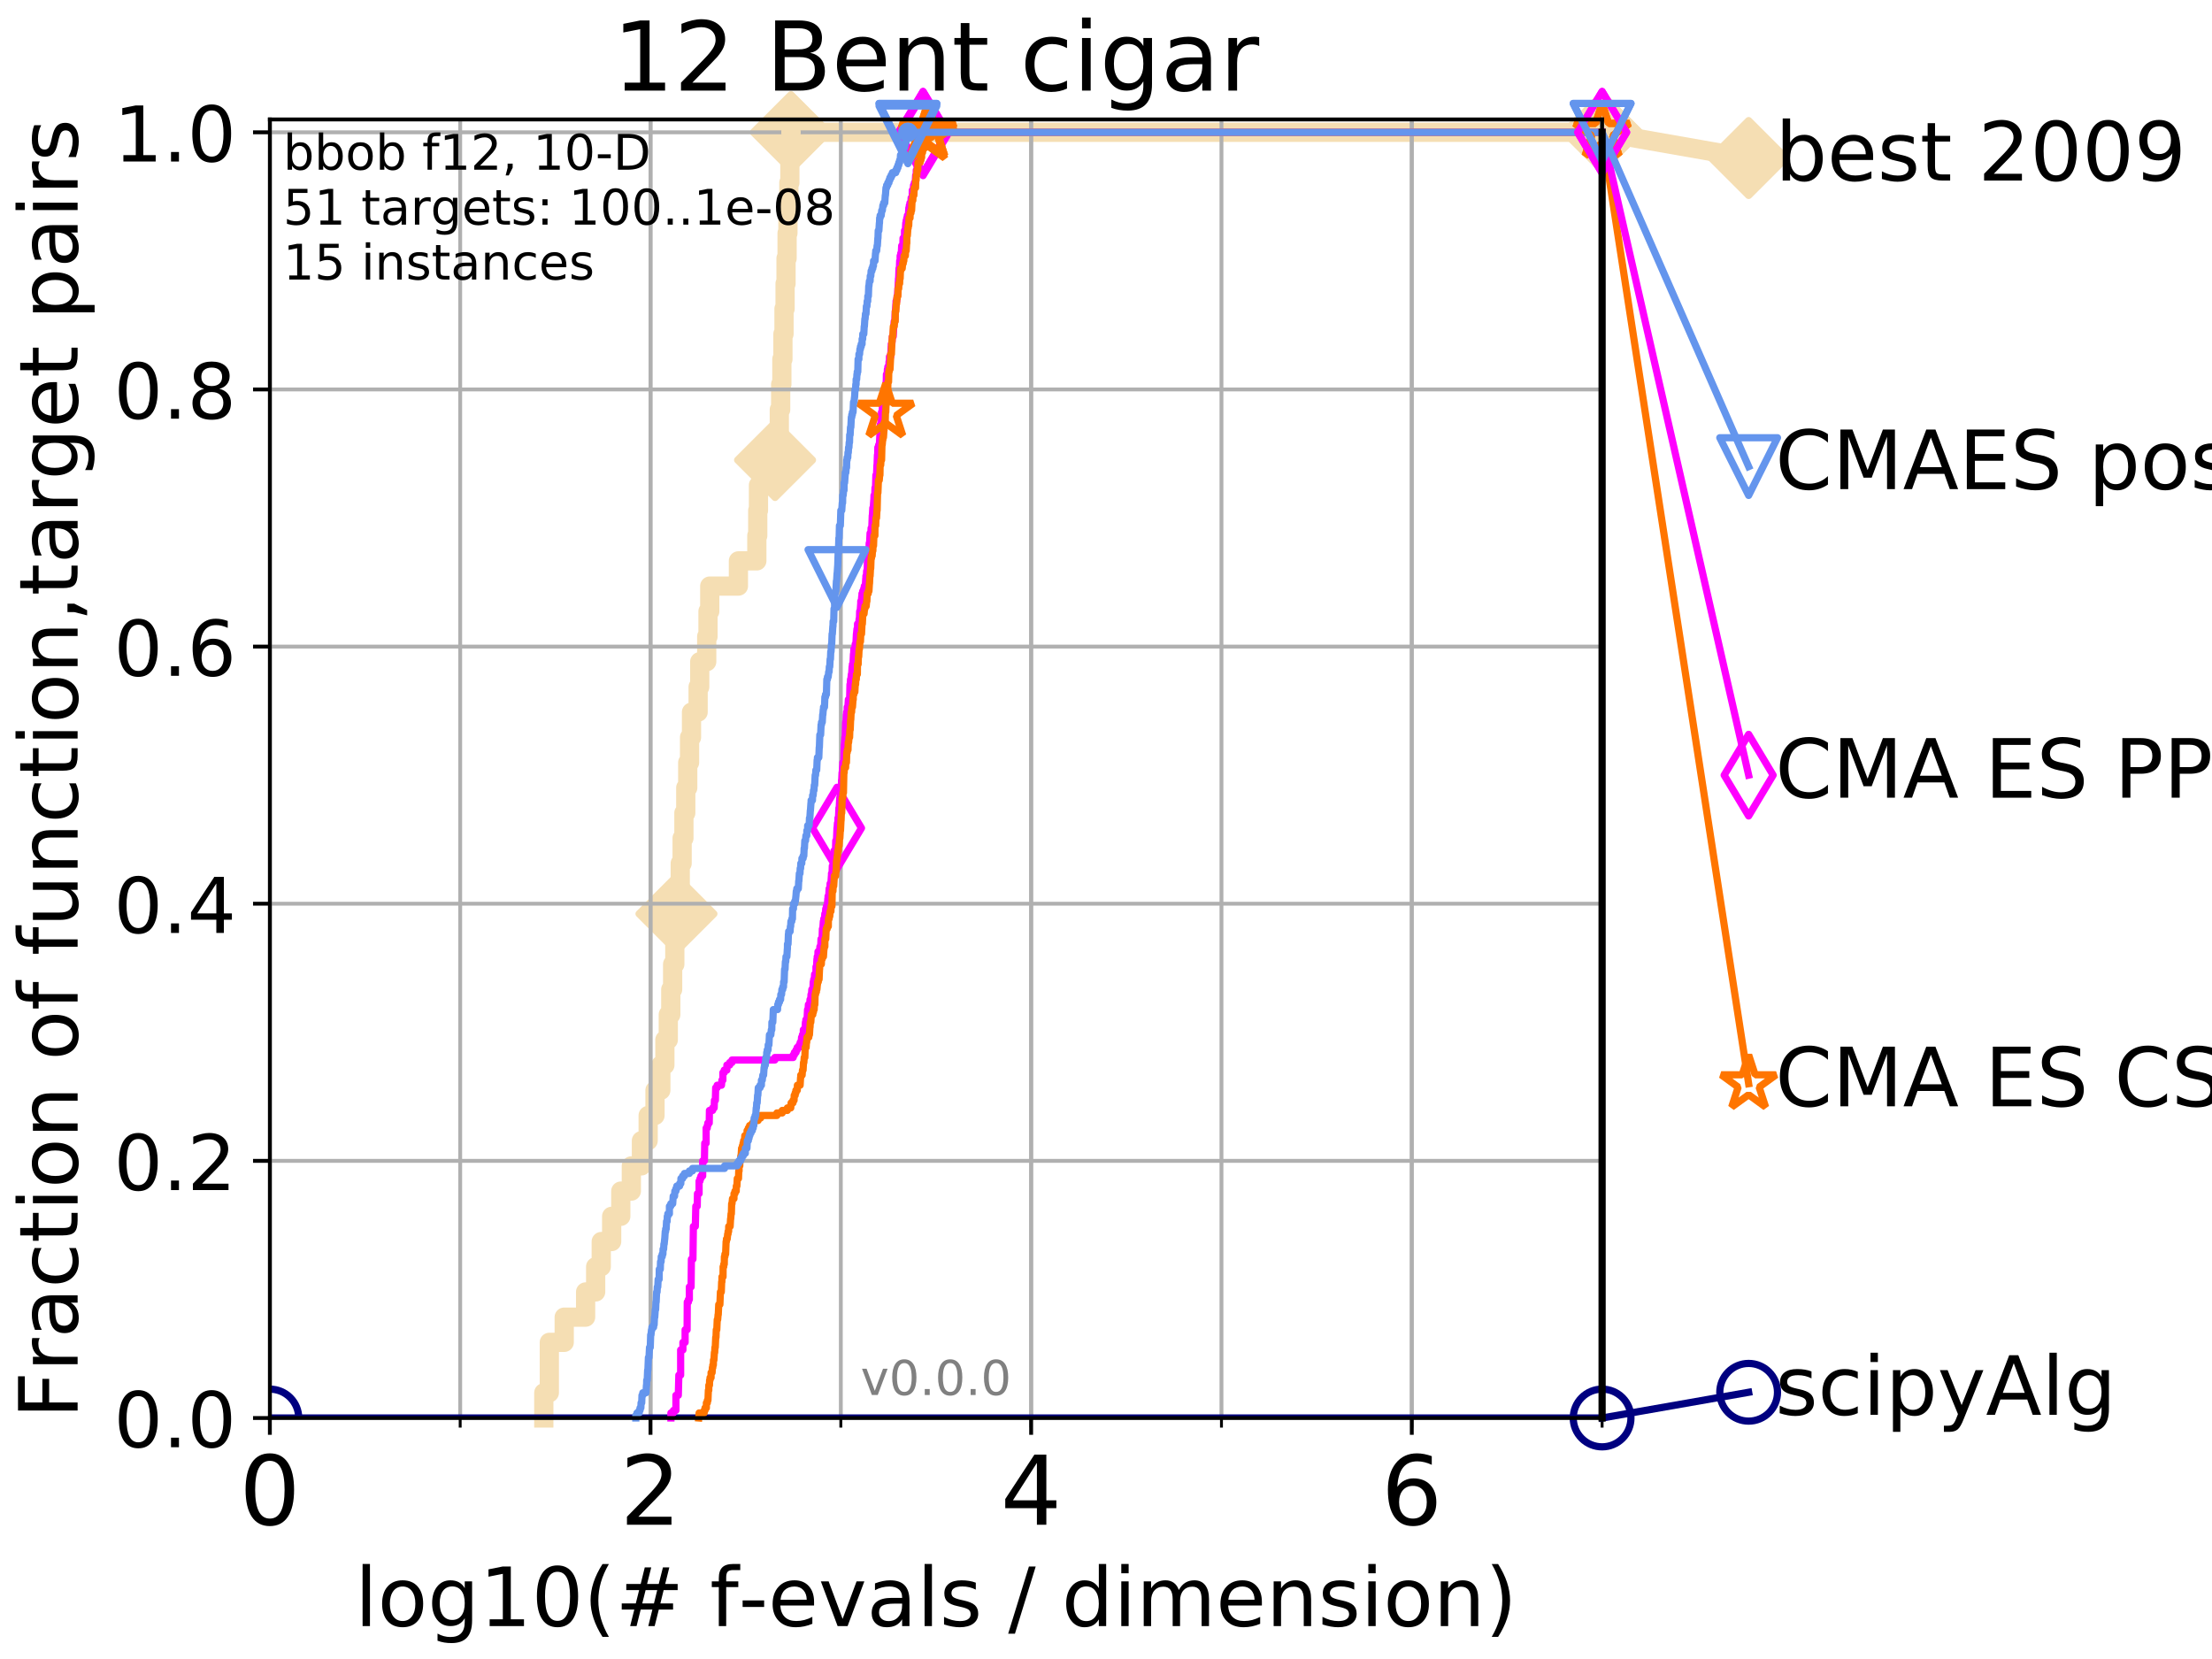 <?xml version="1.0" encoding="utf-8" standalone="no"?>
<!DOCTYPE svg PUBLIC "-//W3C//DTD SVG 1.1//EN"
  "http://www.w3.org/Graphics/SVG/1.1/DTD/svg11.dtd">
<!-- Created with matplotlib (http://matplotlib.org/) -->
<svg height="345pt" version="1.1" viewBox="0 0 460 345" width="460pt" xmlns="http://www.w3.org/2000/svg" xmlns:xlink="http://www.w3.org/1999/xlink">
 <defs>
  <style type="text/css">
*{stroke-linecap:butt;stroke-linejoin:round;}
  </style>
 </defs>
 <g id="figure_1">
  <g id="patch_1">
   <path d="M 0 345.6 
L 460.8 345.6 
L 460.8 0 
L 0 0 
z
" style="fill:#ffffff;"/>
  </g>
  <g id="axes_1">
   <g id="patch_2">
    <path d="M 56.12 294.88 
L 333.168 294.88 
L 333.168 24.84 
L 56.12 24.84 
z
" style="fill:#ffffff;"/>
   </g>
   <g id="line2d_1">
    <path d="M 113.086 294.88 
L 113.086 289.638 
L 114.235 289.638 
L 114.235 279.153 
L 117.33 279.153 
L 117.33 273.91 
L 121.779 273.91 
L 121.779 268.668 
L 123.87 268.668 
L 123.87 263.425 
L 125.032 263.425 
L 125.032 258.183 
L 127.198 258.183 
L 127.198 252.94 
L 129.097 252.94 
L 129.097 247.698 
L 131.29 247.698 
L 131.29 242.455 
L 133.389 242.455 
L 133.389 237.213 
L 134.788 237.213 
L 134.788 231.97 
L 136.213 231.97 
L 136.213 226.728 
L 137.423 226.728 
L 137.423 221.485 
L 138.267 221.485 
L 138.267 216.243 
L 138.974 216.243 
L 138.974 211 
L 139.493 211 
L 139.493 205.758 
L 139.879 205.758 
L 139.879 200.515 
L 140.333 200.515 
L 140.333 195.273 
L 140.675 195.273 
L 140.675 190.03 
L 140.937 190.03 
L 140.937 184.788 
L 141.461 184.788 
L 141.461 179.546 
L 141.852 179.546 
L 141.852 174.303 
L 142.223 174.303 
L 142.223 169.061 
L 142.609 169.061 
L 142.609 163.818 
L 143.019 163.818 
L 143.019 158.576 
L 143.398 158.576 
L 143.398 153.333 
L 143.801 153.333 
L 143.801 148.091 
L 145.178 148.091 
L 145.178 142.848 
L 145.513 142.848 
L 145.513 137.606 
L 146.966 137.606 
L 146.966 132.363 
L 147.234 132.363 
L 147.234 127.121 
L 147.598 127.121 
L 147.598 121.878 
L 153.56 121.878 
L 153.56 116.636 
L 157.389 116.636 
L 157.389 111.393 
L 157.578 111.393 
L 157.578 106.151 
L 157.728 106.151 
L 157.728 100.908 
L 159.412 100.908 
L 159.412 95.666 
L 161.179 95.666 
L 161.179 90.423 
L 162.066 90.423 
L 162.066 85.181 
L 162.346 85.181 
L 162.346 79.938 
L 162.593 79.938 
L 162.593 74.696 
L 162.816 74.696 
L 162.816 69.453 
L 163.04 69.453 
L 163.04 64.211 
L 163.264 64.211 
L 163.264 58.969 
L 163.462 58.969 
L 163.462 53.726 
L 163.681 53.726 
L 163.681 48.484 
L 163.854 48.484 
L 163.854 43.241 
L 164.046 43.241 
L 164.046 37.999 
L 164.257 37.999 
L 164.257 32.756 
L 164.485 32.756 
L 164.485 27.514 
L 333.168 27.514 
" style="fill:none;stroke:#f5deb3;stroke-linecap:square;stroke-width:4;"/>
   </g>
   <g id="line2d_2">
    <defs>
     <path d="M -0 7.778 
L 7.778 0 
L 0 -7.778 
L -7.778 -0 
z
" id="mf95a597bbd" style="stroke:#f5deb3;stroke-linejoin:miter;stroke-width:1.5;"/>
    </defs>
    <g>
     <use style="fill:#f5deb3;stroke:#f5deb3;stroke-linejoin:miter;stroke-width:1.5;" x="140.675" xlink:href="#mf95a597bbd" y="190.03"/>
     <use style="fill:#f5deb3;stroke:#f5deb3;stroke-linejoin:miter;stroke-width:1.5;" x="161.179" xlink:href="#mf95a597bbd" y="95.666"/>
     <use style="fill:#f5deb3;stroke:#f5deb3;stroke-linejoin:miter;stroke-width:1.5;" x="164.485" xlink:href="#mf95a597bbd" y="27.514"/>
     <use style="fill:#f5deb3;stroke:#f5deb3;stroke-linejoin:miter;stroke-width:1.5;" x="164.485" xlink:href="#mf95a597bbd" y="27.514"/>
     <use style="fill:#f5deb3;stroke:#f5deb3;stroke-linejoin:miter;stroke-width:1.5;" x="333.168" xlink:href="#mf95a597bbd" y="27.514"/>
    </g>
   </g>
   <g id="line2d_3">
    <path style="fill:none;stroke:#f5deb3;stroke-linecap:square;stroke-width:4;"/>
    <g/>
   </g>
   <g id="line2d_4">
    <path d="M 333.168 27.514 
L 363.643 32.861 
" style="fill:none;stroke:#f5deb3;stroke-linecap:square;stroke-width:4;"/>
    <g>
     <use style="fill:#f5deb3;stroke:#f5deb3;stroke-linejoin:miter;stroke-width:1.5;" x="333.168" xlink:href="#mf95a597bbd" y="27.514"/>
     <use style="fill:#f5deb3;stroke:#f5deb3;stroke-linejoin:miter;stroke-width:1.5;" x="363.643" xlink:href="#mf95a597bbd" y="32.861"/>
    </g>
   </g>
   <g id="matplotlib.axis_1">
    <g id="xtick_1">
     <g id="line2d_5">
      <path clip-path="url(#pd6758097b2)" d="M 56.12 294.88 
L 56.12 24.84 
" style="fill:none;stroke:#b0b0b0;stroke-linecap:square;stroke-width:0.8;"/>
     </g>
     <g id="line2d_6">
      <defs>
       <path d="M 0 0 
L 0 3.5 
" id="m2ebc03aa2a" style="stroke:#000000;stroke-width:0.8;"/>
      </defs>
      <g>
       <use style="stroke:#000000;stroke-width:0.8;" x="56.12" xlink:href="#m2ebc03aa2a" y="294.88"/>
      </g>
     </g>
     <g id="text_1">
      <!-- 0 -->
      <defs>
       <path d="M 31.781 66.406 
Q 24.172 66.406 20.328 58.906 
Q 16.5 51.422 16.5 36.375 
Q 16.5 21.391 20.328 13.891 
Q 24.172 6.391 31.781 6.391 
Q 39.453 6.391 43.281 13.891 
Q 47.125 21.391 47.125 36.375 
Q 47.125 51.422 43.281 58.906 
Q 39.453 66.406 31.781 66.406 
z
M 31.781 74.219 
Q 44.047 74.219 50.516 64.516 
Q 56.984 54.828 56.984 36.375 
Q 56.984 17.969 50.516 8.266 
Q 44.047 -1.422 31.781 -1.422 
Q 19.531 -1.422 13.062 8.266 
Q 6.594 17.969 6.594 36.375 
Q 6.594 54.828 13.062 64.516 
Q 19.531 74.219 31.781 74.219 
z
" id="DejaVuSans-30"/>
      </defs>
      <g transform="translate(49.758 317.077)scale(0.2 -0.2)">
       <use xlink:href="#DejaVuSans-30"/>
      </g>
     </g>
    </g>
    <g id="xtick_2">
     <g id="line2d_7">
      <path clip-path="url(#pd6758097b2)" d="M 135.277 294.88 
L 135.277 24.84 
" style="fill:none;stroke:#b0b0b0;stroke-linecap:square;stroke-width:0.8;"/>
     </g>
     <g id="line2d_8">
      <g>
       <use style="stroke:#000000;stroke-width:0.8;" x="135.277" xlink:href="#m2ebc03aa2a" y="294.88"/>
      </g>
     </g>
     <g id="text_2">
      <!-- 2 -->
      <defs>
       <path d="M 19.188 8.297 
L 53.609 8.297 
L 53.609 0 
L 7.328 0 
L 7.328 8.297 
Q 12.938 14.109 22.625 23.891 
Q 32.328 33.688 34.812 36.531 
Q 39.547 41.844 41.422 45.531 
Q 43.312 49.219 43.312 52.781 
Q 43.312 58.594 39.234 62.25 
Q 35.156 65.922 28.609 65.922 
Q 23.969 65.922 18.812 64.312 
Q 13.672 62.703 7.812 59.422 
L 7.812 69.391 
Q 13.766 71.781 18.938 73 
Q 24.125 74.219 28.422 74.219 
Q 39.75 74.219 46.484 68.547 
Q 53.219 62.891 53.219 53.422 
Q 53.219 48.922 51.531 44.891 
Q 49.859 40.875 45.406 35.406 
Q 44.188 33.984 37.641 27.219 
Q 31.109 20.453 19.188 8.297 
z
" id="DejaVuSans-32"/>
      </defs>
      <g transform="translate(128.914 317.077)scale(0.2 -0.2)">
       <use xlink:href="#DejaVuSans-32"/>
      </g>
     </g>
    </g>
    <g id="xtick_3">
     <g id="line2d_9">
      <path clip-path="url(#pd6758097b2)" d="M 214.433 294.88 
L 214.433 24.84 
" style="fill:none;stroke:#b0b0b0;stroke-linecap:square;stroke-width:0.8;"/>
     </g>
     <g id="line2d_10">
      <g>
       <use style="stroke:#000000;stroke-width:0.8;" x="214.433" xlink:href="#m2ebc03aa2a" y="294.88"/>
      </g>
     </g>
     <g id="text_3">
      <!-- 4 -->
      <defs>
       <path d="M 37.797 64.312 
L 12.891 25.391 
L 37.797 25.391 
z
M 35.203 72.906 
L 47.609 72.906 
L 47.609 25.391 
L 58.016 25.391 
L 58.016 17.188 
L 47.609 17.188 
L 47.609 0 
L 37.797 0 
L 37.797 17.188 
L 4.891 17.188 
L 4.891 26.703 
z
" id="DejaVuSans-34"/>
      </defs>
      <g transform="translate(208.071 317.077)scale(0.2 -0.2)">
       <use xlink:href="#DejaVuSans-34"/>
      </g>
     </g>
    </g>
    <g id="xtick_4">
     <g id="line2d_11">
      <path clip-path="url(#pd6758097b2)" d="M 293.59 294.88 
L 293.59 24.84 
" style="fill:none;stroke:#b0b0b0;stroke-linecap:square;stroke-width:0.8;"/>
     </g>
     <g id="line2d_12">
      <g>
       <use style="stroke:#000000;stroke-width:0.8;" x="293.59" xlink:href="#m2ebc03aa2a" y="294.88"/>
      </g>
     </g>
     <g id="text_4">
      <!-- 6 -->
      <defs>
       <path d="M 33.016 40.375 
Q 26.375 40.375 22.484 35.828 
Q 18.609 31.297 18.609 23.391 
Q 18.609 15.531 22.484 10.953 
Q 26.375 6.391 33.016 6.391 
Q 39.656 6.391 43.531 10.953 
Q 47.406 15.531 47.406 23.391 
Q 47.406 31.297 43.531 35.828 
Q 39.656 40.375 33.016 40.375 
z
M 52.594 71.297 
L 52.594 62.312 
Q 48.875 64.062 45.094 64.984 
Q 41.312 65.922 37.594 65.922 
Q 27.828 65.922 22.672 59.328 
Q 17.531 52.734 16.797 39.406 
Q 19.672 43.656 24.016 45.922 
Q 28.375 48.188 33.594 48.188 
Q 44.578 48.188 50.953 41.516 
Q 57.328 34.859 57.328 23.391 
Q 57.328 12.156 50.688 5.359 
Q 44.047 -1.422 33.016 -1.422 
Q 20.359 -1.422 13.672 8.266 
Q 6.984 17.969 6.984 36.375 
Q 6.984 53.656 15.188 63.938 
Q 23.391 74.219 37.203 74.219 
Q 40.922 74.219 44.703 73.484 
Q 48.484 72.75 52.594 71.297 
z
" id="DejaVuSans-36"/>
      </defs>
      <g transform="translate(287.227 317.077)scale(0.2 -0.2)">
       <use xlink:href="#DejaVuSans-36"/>
      </g>
     </g>
    </g>
    <g id="xtick_5">
     <g id="line2d_13">
      <path clip-path="url(#pd6758097b2)" d="M 56.12 294.88 
L 56.12 24.84 
" style="fill:none;stroke:#b0b0b0;stroke-linecap:square;stroke-width:0.8;"/>
     </g>
     <g id="line2d_14">
      <defs>
       <path d="M 0 0 
L 0 2 
" id="maa20606914" style="stroke:#000000;stroke-width:0.6;"/>
      </defs>
      <g>
       <use style="stroke:#000000;stroke-width:0.6;" x="56.12" xlink:href="#maa20606914" y="294.88"/>
      </g>
     </g>
    </g>
    <g id="xtick_6">
     <g id="line2d_15">
      <path clip-path="url(#pd6758097b2)" d="M 95.698 294.88 
L 95.698 24.84 
" style="fill:none;stroke:#b0b0b0;stroke-linecap:square;stroke-width:0.8;"/>
     </g>
     <g id="line2d_16">
      <g>
       <use style="stroke:#000000;stroke-width:0.6;" x="95.698" xlink:href="#maa20606914" y="294.88"/>
      </g>
     </g>
    </g>
    <g id="xtick_7">
     <g id="line2d_17">
      <path clip-path="url(#pd6758097b2)" d="M 135.277 294.88 
L 135.277 24.84 
" style="fill:none;stroke:#b0b0b0;stroke-linecap:square;stroke-width:0.8;"/>
     </g>
     <g id="line2d_18">
      <g>
       <use style="stroke:#000000;stroke-width:0.6;" x="135.277" xlink:href="#maa20606914" y="294.88"/>
      </g>
     </g>
    </g>
    <g id="xtick_8">
     <g id="line2d_19">
      <path clip-path="url(#pd6758097b2)" d="M 174.855 294.88 
L 174.855 24.84 
" style="fill:none;stroke:#b0b0b0;stroke-linecap:square;stroke-width:0.8;"/>
     </g>
     <g id="line2d_20">
      <g>
       <use style="stroke:#000000;stroke-width:0.6;" x="174.855" xlink:href="#maa20606914" y="294.88"/>
      </g>
     </g>
    </g>
    <g id="xtick_9">
     <g id="line2d_21">
      <path clip-path="url(#pd6758097b2)" d="M 214.433 294.88 
L 214.433 24.84 
" style="fill:none;stroke:#b0b0b0;stroke-linecap:square;stroke-width:0.8;"/>
     </g>
     <g id="line2d_22">
      <g>
       <use style="stroke:#000000;stroke-width:0.6;" x="214.433" xlink:href="#maa20606914" y="294.88"/>
      </g>
     </g>
    </g>
    <g id="xtick_10">
     <g id="line2d_23">
      <path clip-path="url(#pd6758097b2)" d="M 254.011 294.88 
L 254.011 24.84 
" style="fill:none;stroke:#b0b0b0;stroke-linecap:square;stroke-width:0.8;"/>
     </g>
     <g id="line2d_24">
      <g>
       <use style="stroke:#000000;stroke-width:0.6;" x="254.011" xlink:href="#maa20606914" y="294.88"/>
      </g>
     </g>
    </g>
    <g id="xtick_11">
     <g id="line2d_25">
      <path clip-path="url(#pd6758097b2)" d="M 293.59 294.88 
L 293.59 24.84 
" style="fill:none;stroke:#b0b0b0;stroke-linecap:square;stroke-width:0.8;"/>
     </g>
     <g id="line2d_26">
      <g>
       <use style="stroke:#000000;stroke-width:0.6;" x="293.59" xlink:href="#maa20606914" y="294.88"/>
      </g>
     </g>
    </g>
    <g id="xtick_12">
     <g id="line2d_27">
      <path clip-path="url(#pd6758097b2)" d="M 333.168 294.88 
L 333.168 24.84 
" style="fill:none;stroke:#b0b0b0;stroke-linecap:square;stroke-width:0.8;"/>
     </g>
     <g id="line2d_28">
      <g>
       <use style="stroke:#000000;stroke-width:0.6;" x="333.168" xlink:href="#maa20606914" y="294.88"/>
      </g>
     </g>
    </g>
    <g id="text_5">
     <!-- log10(# f-evals / dimension) -->
     <defs>
      <path d="M 9.422 75.984 
L 18.406 75.984 
L 18.406 0 
L 9.422 0 
z
" id="DejaVuSans-6c"/>
      <path d="M 30.609 48.391 
Q 23.391 48.391 19.188 42.75 
Q 14.984 37.109 14.984 27.297 
Q 14.984 17.484 19.156 11.844 
Q 23.344 6.203 30.609 6.203 
Q 37.797 6.203 41.984 11.859 
Q 46.188 17.531 46.188 27.297 
Q 46.188 37.016 41.984 42.703 
Q 37.797 48.391 30.609 48.391 
z
M 30.609 56 
Q 42.328 56 49.016 48.375 
Q 55.719 40.766 55.719 27.297 
Q 55.719 13.875 49.016 6.219 
Q 42.328 -1.422 30.609 -1.422 
Q 18.844 -1.422 12.172 6.219 
Q 5.516 13.875 5.516 27.297 
Q 5.516 40.766 12.172 48.375 
Q 18.844 56 30.609 56 
z
" id="DejaVuSans-6f"/>
      <path d="M 45.406 27.984 
Q 45.406 37.75 41.375 43.109 
Q 37.359 48.484 30.078 48.484 
Q 22.859 48.484 18.828 43.109 
Q 14.797 37.75 14.797 27.984 
Q 14.797 18.266 18.828 12.891 
Q 22.859 7.516 30.078 7.516 
Q 37.359 7.516 41.375 12.891 
Q 45.406 18.266 45.406 27.984 
z
M 54.391 6.781 
Q 54.391 -7.172 48.188 -13.984 
Q 42 -20.797 29.203 -20.797 
Q 24.469 -20.797 20.266 -20.094 
Q 16.062 -19.391 12.109 -17.922 
L 12.109 -9.188 
Q 16.062 -11.328 19.922 -12.344 
Q 23.781 -13.375 27.781 -13.375 
Q 36.625 -13.375 41.016 -8.766 
Q 45.406 -4.156 45.406 5.172 
L 45.406 9.625 
Q 42.625 4.781 38.281 2.391 
Q 33.938 0 27.875 0 
Q 17.828 0 11.672 7.656 
Q 5.516 15.328 5.516 27.984 
Q 5.516 40.672 11.672 48.328 
Q 17.828 56 27.875 56 
Q 33.938 56 38.281 53.609 
Q 42.625 51.219 45.406 46.391 
L 45.406 54.688 
L 54.391 54.688 
z
" id="DejaVuSans-67"/>
      <path d="M 12.406 8.297 
L 28.516 8.297 
L 28.516 63.922 
L 10.984 60.406 
L 10.984 69.391 
L 28.422 72.906 
L 38.281 72.906 
L 38.281 8.297 
L 54.391 8.297 
L 54.391 0 
L 12.406 0 
z
" id="DejaVuSans-31"/>
      <path d="M 31 75.875 
Q 24.469 64.656 21.281 53.656 
Q 18.109 42.672 18.109 31.391 
Q 18.109 20.125 21.312 9.062 
Q 24.516 -2 31 -13.188 
L 23.188 -13.188 
Q 15.875 -1.703 12.234 9.375 
Q 8.594 20.453 8.594 31.391 
Q 8.594 42.281 12.203 53.312 
Q 15.828 64.359 23.188 75.875 
z
" id="DejaVuSans-28"/>
      <path d="M 51.125 44 
L 36.922 44 
L 32.812 27.688 
L 47.125 27.688 
z
M 43.797 71.781 
L 38.719 51.516 
L 52.984 51.516 
L 58.109 71.781 
L 65.922 71.781 
L 60.891 51.516 
L 76.125 51.516 
L 76.125 44 
L 58.984 44 
L 54.984 27.688 
L 70.516 27.688 
L 70.516 20.219 
L 53.078 20.219 
L 48 0 
L 40.188 0 
L 45.219 20.219 
L 30.906 20.219 
L 25.875 0 
L 18.016 0 
L 23.094 20.219 
L 7.719 20.219 
L 7.719 27.688 
L 24.906 27.688 
L 29 44 
L 13.281 44 
L 13.281 51.516 
L 30.906 51.516 
L 35.891 71.781 
z
" id="DejaVuSans-23"/>
      <path id="DejaVuSans-20"/>
      <path d="M 37.109 75.984 
L 37.109 68.5 
L 28.516 68.5 
Q 23.688 68.5 21.797 66.547 
Q 19.922 64.594 19.922 59.516 
L 19.922 54.688 
L 34.719 54.688 
L 34.719 47.703 
L 19.922 47.703 
L 19.922 0 
L 10.891 0 
L 10.891 47.703 
L 2.297 47.703 
L 2.297 54.688 
L 10.891 54.688 
L 10.891 58.5 
Q 10.891 67.625 15.141 71.797 
Q 19.391 75.984 28.609 75.984 
z
" id="DejaVuSans-66"/>
      <path d="M 4.891 31.391 
L 31.203 31.391 
L 31.203 23.391 
L 4.891 23.391 
z
" id="DejaVuSans-2d"/>
      <path d="M 56.203 29.594 
L 56.203 25.203 
L 14.891 25.203 
Q 15.484 15.922 20.484 11.062 
Q 25.484 6.203 34.422 6.203 
Q 39.594 6.203 44.453 7.469 
Q 49.312 8.734 54.109 11.281 
L 54.109 2.781 
Q 49.266 0.734 44.188 -0.344 
Q 39.109 -1.422 33.891 -1.422 
Q 20.797 -1.422 13.156 6.188 
Q 5.516 13.812 5.516 26.812 
Q 5.516 40.234 12.766 48.109 
Q 20.016 56 32.328 56 
Q 43.359 56 49.781 48.891 
Q 56.203 41.797 56.203 29.594 
z
M 47.219 32.234 
Q 47.125 39.594 43.094 43.984 
Q 39.062 48.391 32.422 48.391 
Q 24.906 48.391 20.391 44.141 
Q 15.875 39.891 15.188 32.172 
z
" id="DejaVuSans-65"/>
      <path d="M 2.984 54.688 
L 12.5 54.688 
L 29.594 8.797 
L 46.688 54.688 
L 56.203 54.688 
L 35.688 0 
L 23.484 0 
z
" id="DejaVuSans-76"/>
      <path d="M 34.281 27.484 
Q 23.391 27.484 19.188 25 
Q 14.984 22.516 14.984 16.5 
Q 14.984 11.719 18.141 8.906 
Q 21.297 6.109 26.703 6.109 
Q 34.188 6.109 38.703 11.406 
Q 43.219 16.703 43.219 25.484 
L 43.219 27.484 
z
M 52.203 31.203 
L 52.203 0 
L 43.219 0 
L 43.219 8.297 
Q 40.141 3.328 35.547 0.953 
Q 30.953 -1.422 24.312 -1.422 
Q 15.922 -1.422 10.953 3.297 
Q 6 8.016 6 15.922 
Q 6 25.141 12.172 29.828 
Q 18.359 34.516 30.609 34.516 
L 43.219 34.516 
L 43.219 35.406 
Q 43.219 41.609 39.141 45 
Q 35.062 48.391 27.688 48.391 
Q 23 48.391 18.547 47.266 
Q 14.109 46.141 10.016 43.891 
L 10.016 52.203 
Q 14.938 54.109 19.578 55.047 
Q 24.219 56 28.609 56 
Q 40.484 56 46.344 49.844 
Q 52.203 43.703 52.203 31.203 
z
" id="DejaVuSans-61"/>
      <path d="M 44.281 53.078 
L 44.281 44.578 
Q 40.484 46.531 36.375 47.5 
Q 32.281 48.484 27.875 48.484 
Q 21.188 48.484 17.844 46.438 
Q 14.5 44.391 14.5 40.281 
Q 14.5 37.156 16.891 35.375 
Q 19.281 33.594 26.516 31.984 
L 29.594 31.297 
Q 39.156 29.25 43.188 25.516 
Q 47.219 21.781 47.219 15.094 
Q 47.219 7.469 41.188 3.016 
Q 35.156 -1.422 24.609 -1.422 
Q 20.219 -1.422 15.453 -0.562 
Q 10.688 0.297 5.422 2 
L 5.422 11.281 
Q 10.406 8.688 15.234 7.391 
Q 20.062 6.109 24.812 6.109 
Q 31.156 6.109 34.562 8.281 
Q 37.984 10.453 37.984 14.406 
Q 37.984 18.062 35.516 20.016 
Q 33.062 21.969 24.703 23.781 
L 21.578 24.516 
Q 13.234 26.266 9.516 29.906 
Q 5.812 33.547 5.812 39.891 
Q 5.812 47.609 11.281 51.797 
Q 16.75 56 26.812 56 
Q 31.781 56 36.172 55.266 
Q 40.578 54.547 44.281 53.078 
z
" id="DejaVuSans-73"/>
      <path d="M 25.391 72.906 
L 33.688 72.906 
L 8.297 -9.281 
L 0 -9.281 
z
" id="DejaVuSans-2f"/>
      <path d="M 45.406 46.391 
L 45.406 75.984 
L 54.391 75.984 
L 54.391 0 
L 45.406 0 
L 45.406 8.203 
Q 42.578 3.328 38.25 0.953 
Q 33.938 -1.422 27.875 -1.422 
Q 17.969 -1.422 11.734 6.484 
Q 5.516 14.406 5.516 27.297 
Q 5.516 40.188 11.734 48.094 
Q 17.969 56 27.875 56 
Q 33.938 56 38.25 53.625 
Q 42.578 51.266 45.406 46.391 
z
M 14.797 27.297 
Q 14.797 17.391 18.875 11.75 
Q 22.953 6.109 30.078 6.109 
Q 37.203 6.109 41.297 11.75 
Q 45.406 17.391 45.406 27.297 
Q 45.406 37.203 41.297 42.844 
Q 37.203 48.484 30.078 48.484 
Q 22.953 48.484 18.875 42.844 
Q 14.797 37.203 14.797 27.297 
z
" id="DejaVuSans-64"/>
      <path d="M 9.422 54.688 
L 18.406 54.688 
L 18.406 0 
L 9.422 0 
z
M 9.422 75.984 
L 18.406 75.984 
L 18.406 64.594 
L 9.422 64.594 
z
" id="DejaVuSans-69"/>
      <path d="M 52 44.188 
Q 55.375 50.25 60.062 53.125 
Q 64.75 56 71.094 56 
Q 79.641 56 84.281 50.016 
Q 88.922 44.047 88.922 33.016 
L 88.922 0 
L 79.891 0 
L 79.891 32.719 
Q 79.891 40.578 77.094 44.375 
Q 74.312 48.188 68.609 48.188 
Q 61.625 48.188 57.562 43.547 
Q 53.516 38.922 53.516 30.906 
L 53.516 0 
L 44.484 0 
L 44.484 32.719 
Q 44.484 40.625 41.703 44.406 
Q 38.922 48.188 33.109 48.188 
Q 26.219 48.188 22.156 43.531 
Q 18.109 38.875 18.109 30.906 
L 18.109 0 
L 9.078 0 
L 9.078 54.688 
L 18.109 54.688 
L 18.109 46.188 
Q 21.188 51.219 25.484 53.609 
Q 29.781 56 35.688 56 
Q 41.656 56 45.828 52.969 
Q 50 49.953 52 44.188 
z
" id="DejaVuSans-6d"/>
      <path d="M 54.891 33.016 
L 54.891 0 
L 45.906 0 
L 45.906 32.719 
Q 45.906 40.484 42.875 44.328 
Q 39.844 48.188 33.797 48.188 
Q 26.516 48.188 22.312 43.547 
Q 18.109 38.922 18.109 30.906 
L 18.109 0 
L 9.078 0 
L 9.078 54.688 
L 18.109 54.688 
L 18.109 46.188 
Q 21.344 51.125 25.703 53.562 
Q 30.078 56 35.797 56 
Q 45.219 56 50.047 50.172 
Q 54.891 44.344 54.891 33.016 
z
" id="DejaVuSans-6e"/>
      <path d="M 8.016 75.875 
L 15.828 75.875 
Q 23.141 64.359 26.781 53.312 
Q 30.422 42.281 30.422 31.391 
Q 30.422 20.453 26.781 9.375 
Q 23.141 -1.703 15.828 -13.188 
L 8.016 -13.188 
Q 14.5 -2 17.703 9.062 
Q 20.906 20.125 20.906 31.391 
Q 20.906 42.672 17.703 53.656 
Q 14.5 64.656 8.016 75.875 
z
" id="DejaVuSans-29"/>
     </defs>
     <g transform="translate(73.803 338.154)scale(0.17 -0.17)">
      <use xlink:href="#DejaVuSans-6c"/>
      <use x="27.783" xlink:href="#DejaVuSans-6f"/>
      <use x="88.965" xlink:href="#DejaVuSans-67"/>
      <use x="152.441" xlink:href="#DejaVuSans-31"/>
      <use x="216.064" xlink:href="#DejaVuSans-30"/>
      <use x="279.688" xlink:href="#DejaVuSans-28"/>
      <use x="318.701" xlink:href="#DejaVuSans-23"/>
      <use x="402.49" xlink:href="#DejaVuSans-20"/>
      <use x="434.277" xlink:href="#DejaVuSans-66"/>
      <use x="469.404" xlink:href="#DejaVuSans-2d"/>
      <use x="505.488" xlink:href="#DejaVuSans-65"/>
      <use x="567.012" xlink:href="#DejaVuSans-76"/>
      <use x="626.191" xlink:href="#DejaVuSans-61"/>
      <use x="687.471" xlink:href="#DejaVuSans-6c"/>
      <use x="715.254" xlink:href="#DejaVuSans-73"/>
      <use x="767.354" xlink:href="#DejaVuSans-20"/>
      <use x="799.141" xlink:href="#DejaVuSans-2f"/>
      <use x="832.832" xlink:href="#DejaVuSans-20"/>
      <use x="864.619" xlink:href="#DejaVuSans-64"/>
      <use x="928.096" xlink:href="#DejaVuSans-69"/>
      <use x="955.879" xlink:href="#DejaVuSans-6d"/>
      <use x="1053.291" xlink:href="#DejaVuSans-65"/>
      <use x="1114.814" xlink:href="#DejaVuSans-6e"/>
      <use x="1178.193" xlink:href="#DejaVuSans-73"/>
      <use x="1230.293" xlink:href="#DejaVuSans-69"/>
      <use x="1258.076" xlink:href="#DejaVuSans-6f"/>
      <use x="1319.258" xlink:href="#DejaVuSans-6e"/>
      <use x="1382.637" xlink:href="#DejaVuSans-29"/>
     </g>
    </g>
   </g>
   <g id="matplotlib.axis_2">
    <g id="ytick_1">
     <g id="line2d_29">
      <path clip-path="url(#pd6758097b2)" d="M 56.12 294.88 
L 333.168 294.88 
" style="fill:none;stroke:#b0b0b0;stroke-linecap:square;stroke-width:0.8;"/>
     </g>
     <g id="line2d_30">
      <defs>
       <path d="M 0 0 
L -3.5 0 
" id="m62422ffbc4" style="stroke:#000000;stroke-width:0.8;"/>
      </defs>
      <g>
       <use style="stroke:#000000;stroke-width:0.8;" x="56.12" xlink:href="#m62422ffbc4" y="294.88"/>
      </g>
     </g>
     <g id="text_6">
      <!-- 0.0 -->
      <defs>
       <path d="M 10.688 12.406 
L 21 12.406 
L 21 0 
L 10.688 0 
z
" id="DejaVuSans-2e"/>
      </defs>
      <g transform="translate(23.675 300.959)scale(0.16 -0.16)">
       <use xlink:href="#DejaVuSans-30"/>
       <use x="63.623" xlink:href="#DejaVuSans-2e"/>
       <use x="95.41" xlink:href="#DejaVuSans-30"/>
      </g>
     </g>
    </g>
    <g id="ytick_2">
     <g id="line2d_31">
      <path clip-path="url(#pd6758097b2)" d="M 56.12 241.407 
L 333.168 241.407 
" style="fill:none;stroke:#b0b0b0;stroke-linecap:square;stroke-width:0.8;"/>
     </g>
     <g id="line2d_32">
      <g>
       <use style="stroke:#000000;stroke-width:0.8;" x="56.12" xlink:href="#m62422ffbc4" y="241.407"/>
      </g>
     </g>
     <g id="text_7">
      <!-- 0.2 -->
      <g transform="translate(23.675 247.485)scale(0.16 -0.16)">
       <use xlink:href="#DejaVuSans-30"/>
       <use x="63.623" xlink:href="#DejaVuSans-2e"/>
       <use x="95.41" xlink:href="#DejaVuSans-32"/>
      </g>
     </g>
    </g>
    <g id="ytick_3">
     <g id="line2d_33">
      <path clip-path="url(#pd6758097b2)" d="M 56.12 187.933 
L 333.168 187.933 
" style="fill:none;stroke:#b0b0b0;stroke-linecap:square;stroke-width:0.8;"/>
     </g>
     <g id="line2d_34">
      <g>
       <use style="stroke:#000000;stroke-width:0.8;" x="56.12" xlink:href="#m62422ffbc4" y="187.933"/>
      </g>
     </g>
     <g id="text_8">
      <!-- 0.4 -->
      <g transform="translate(23.675 194.012)scale(0.16 -0.16)">
       <use xlink:href="#DejaVuSans-30"/>
       <use x="63.623" xlink:href="#DejaVuSans-2e"/>
       <use x="95.41" xlink:href="#DejaVuSans-34"/>
      </g>
     </g>
    </g>
    <g id="ytick_4">
     <g id="line2d_35">
      <path clip-path="url(#pd6758097b2)" d="M 56.12 134.46 
L 333.168 134.46 
" style="fill:none;stroke:#b0b0b0;stroke-linecap:square;stroke-width:0.8;"/>
     </g>
     <g id="line2d_36">
      <g>
       <use style="stroke:#000000;stroke-width:0.8;" x="56.12" xlink:href="#m62422ffbc4" y="134.46"/>
      </g>
     </g>
     <g id="text_9">
      <!-- 0.6 -->
      <g transform="translate(23.675 140.539)scale(0.16 -0.16)">
       <use xlink:href="#DejaVuSans-30"/>
       <use x="63.623" xlink:href="#DejaVuSans-2e"/>
       <use x="95.41" xlink:href="#DejaVuSans-36"/>
      </g>
     </g>
    </g>
    <g id="ytick_5">
     <g id="line2d_37">
      <path clip-path="url(#pd6758097b2)" d="M 56.12 80.987 
L 333.168 80.987 
" style="fill:none;stroke:#b0b0b0;stroke-linecap:square;stroke-width:0.8;"/>
     </g>
     <g id="line2d_38">
      <g>
       <use style="stroke:#000000;stroke-width:0.8;" x="56.12" xlink:href="#m62422ffbc4" y="80.987"/>
      </g>
     </g>
     <g id="text_10">
      <!-- 0.8 -->
      <defs>
       <path d="M 31.781 34.625 
Q 24.75 34.625 20.719 30.859 
Q 16.703 27.094 16.703 20.516 
Q 16.703 13.922 20.719 10.156 
Q 24.75 6.391 31.781 6.391 
Q 38.812 6.391 42.859 10.172 
Q 46.922 13.969 46.922 20.516 
Q 46.922 27.094 42.891 30.859 
Q 38.875 34.625 31.781 34.625 
z
M 21.922 38.812 
Q 15.578 40.375 12.031 44.719 
Q 8.5 49.078 8.5 55.328 
Q 8.5 64.062 14.719 69.141 
Q 20.953 74.219 31.781 74.219 
Q 42.672 74.219 48.875 69.141 
Q 55.078 64.062 55.078 55.328 
Q 55.078 49.078 51.531 44.719 
Q 48 40.375 41.703 38.812 
Q 48.828 37.156 52.797 32.312 
Q 56.781 27.484 56.781 20.516 
Q 56.781 9.906 50.312 4.234 
Q 43.844 -1.422 31.781 -1.422 
Q 19.734 -1.422 13.25 4.234 
Q 6.781 9.906 6.781 20.516 
Q 6.781 27.484 10.781 32.312 
Q 14.797 37.156 21.922 38.812 
z
M 18.312 54.391 
Q 18.312 48.734 21.844 45.562 
Q 25.391 42.391 31.781 42.391 
Q 38.141 42.391 41.719 45.562 
Q 45.312 48.734 45.312 54.391 
Q 45.312 60.062 41.719 63.234 
Q 38.141 66.406 31.781 66.406 
Q 25.391 66.406 21.844 63.234 
Q 18.312 60.062 18.312 54.391 
z
" id="DejaVuSans-38"/>
      </defs>
      <g transform="translate(23.675 87.066)scale(0.16 -0.16)">
       <use xlink:href="#DejaVuSans-30"/>
       <use x="63.623" xlink:href="#DejaVuSans-2e"/>
       <use x="95.41" xlink:href="#DejaVuSans-38"/>
      </g>
     </g>
    </g>
    <g id="ytick_6">
     <g id="line2d_39">
      <path clip-path="url(#pd6758097b2)" d="M 56.12 27.514 
L 333.168 27.514 
" style="fill:none;stroke:#b0b0b0;stroke-linecap:square;stroke-width:0.8;"/>
     </g>
     <g id="line2d_40">
      <g>
       <use style="stroke:#000000;stroke-width:0.8;" x="56.12" xlink:href="#m62422ffbc4" y="27.514"/>
      </g>
     </g>
     <g id="text_11">
      <!-- 1.0 -->
      <g transform="translate(23.675 33.592)scale(0.16 -0.16)">
       <use xlink:href="#DejaVuSans-31"/>
       <use x="63.623" xlink:href="#DejaVuSans-2e"/>
       <use x="95.41" xlink:href="#DejaVuSans-30"/>
      </g>
     </g>
    </g>
    <g id="text_12">
     <!-- Fraction of function,target pairs -->
     <defs>
      <path d="M 9.812 72.906 
L 51.703 72.906 
L 51.703 64.594 
L 19.672 64.594 
L 19.672 43.109 
L 48.578 43.109 
L 48.578 34.812 
L 19.672 34.812 
L 19.672 0 
L 9.812 0 
z
" id="DejaVuSans-46"/>
      <path d="M 41.109 46.297 
Q 39.594 47.172 37.812 47.578 
Q 36.031 48 33.891 48 
Q 26.266 48 22.188 43.047 
Q 18.109 38.094 18.109 28.812 
L 18.109 0 
L 9.078 0 
L 9.078 54.688 
L 18.109 54.688 
L 18.109 46.188 
Q 20.953 51.172 25.484 53.578 
Q 30.031 56 36.531 56 
Q 37.453 56 38.578 55.875 
Q 39.703 55.766 41.062 55.516 
z
" id="DejaVuSans-72"/>
      <path d="M 48.781 52.594 
L 48.781 44.188 
Q 44.969 46.297 41.141 47.344 
Q 37.312 48.391 33.406 48.391 
Q 24.656 48.391 19.812 42.844 
Q 14.984 37.312 14.984 27.297 
Q 14.984 17.281 19.812 11.734 
Q 24.656 6.203 33.406 6.203 
Q 37.312 6.203 41.141 7.25 
Q 44.969 8.297 48.781 10.406 
L 48.781 2.094 
Q 45.016 0.344 40.984 -0.531 
Q 36.969 -1.422 32.422 -1.422 
Q 20.062 -1.422 12.781 6.344 
Q 5.516 14.109 5.516 27.297 
Q 5.516 40.672 12.859 48.328 
Q 20.219 56 33.016 56 
Q 37.156 56 41.109 55.141 
Q 45.062 54.297 48.781 52.594 
z
" id="DejaVuSans-63"/>
      <path d="M 18.312 70.219 
L 18.312 54.688 
L 36.812 54.688 
L 36.812 47.703 
L 18.312 47.703 
L 18.312 18.016 
Q 18.312 11.328 20.141 9.422 
Q 21.969 7.516 27.594 7.516 
L 36.812 7.516 
L 36.812 0 
L 27.594 0 
Q 17.188 0 13.234 3.875 
Q 9.281 7.766 9.281 18.016 
L 9.281 47.703 
L 2.688 47.703 
L 2.688 54.688 
L 9.281 54.688 
L 9.281 70.219 
z
" id="DejaVuSans-74"/>
      <path d="M 8.5 21.578 
L 8.5 54.688 
L 17.484 54.688 
L 17.484 21.922 
Q 17.484 14.156 20.5 10.266 
Q 23.531 6.391 29.594 6.391 
Q 36.859 6.391 41.078 11.031 
Q 45.312 15.672 45.312 23.688 
L 45.312 54.688 
L 54.297 54.688 
L 54.297 0 
L 45.312 0 
L 45.312 8.406 
Q 42.047 3.422 37.719 1 
Q 33.406 -1.422 27.688 -1.422 
Q 18.266 -1.422 13.375 4.438 
Q 8.5 10.297 8.5 21.578 
z
M 31.109 56 
z
" id="DejaVuSans-75"/>
      <path d="M 11.719 12.406 
L 22.016 12.406 
L 22.016 4 
L 14.016 -11.625 
L 7.719 -11.625 
L 11.719 4 
z
" id="DejaVuSans-2c"/>
      <path d="M 18.109 8.203 
L 18.109 -20.797 
L 9.078 -20.797 
L 9.078 54.688 
L 18.109 54.688 
L 18.109 46.391 
Q 20.953 51.266 25.266 53.625 
Q 29.594 56 35.594 56 
Q 45.562 56 51.781 48.094 
Q 58.016 40.188 58.016 27.297 
Q 58.016 14.406 51.781 6.484 
Q 45.562 -1.422 35.594 -1.422 
Q 29.594 -1.422 25.266 0.953 
Q 20.953 3.328 18.109 8.203 
z
M 48.688 27.297 
Q 48.688 37.203 44.609 42.844 
Q 40.531 48.484 33.406 48.484 
Q 26.266 48.484 22.188 42.844 
Q 18.109 37.203 18.109 27.297 
Q 18.109 17.391 22.188 11.75 
Q 26.266 6.109 33.406 6.109 
Q 40.531 6.109 44.609 11.75 
Q 48.688 17.391 48.688 27.297 
z
" id="DejaVuSans-70"/>
     </defs>
     <g transform="translate(16.14 294.999)rotate(-90)scale(0.17 -0.17)">
      <use xlink:href="#DejaVuSans-46"/>
      <use x="57.41" xlink:href="#DejaVuSans-72"/>
      <use x="98.523" xlink:href="#DejaVuSans-61"/>
      <use x="159.803" xlink:href="#DejaVuSans-63"/>
      <use x="214.783" xlink:href="#DejaVuSans-74"/>
      <use x="253.992" xlink:href="#DejaVuSans-69"/>
      <use x="281.775" xlink:href="#DejaVuSans-6f"/>
      <use x="342.957" xlink:href="#DejaVuSans-6e"/>
      <use x="406.336" xlink:href="#DejaVuSans-20"/>
      <use x="438.123" xlink:href="#DejaVuSans-6f"/>
      <use x="499.305" xlink:href="#DejaVuSans-66"/>
      <use x="534.51" xlink:href="#DejaVuSans-20"/>
      <use x="566.297" xlink:href="#DejaVuSans-66"/>
      <use x="601.502" xlink:href="#DejaVuSans-75"/>
      <use x="664.881" xlink:href="#DejaVuSans-6e"/>
      <use x="728.26" xlink:href="#DejaVuSans-63"/>
      <use x="783.24" xlink:href="#DejaVuSans-74"/>
      <use x="822.449" xlink:href="#DejaVuSans-69"/>
      <use x="850.232" xlink:href="#DejaVuSans-6f"/>
      <use x="911.414" xlink:href="#DejaVuSans-6e"/>
      <use x="974.793" xlink:href="#DejaVuSans-2c"/>
      <use x="1006.58" xlink:href="#DejaVuSans-74"/>
      <use x="1045.789" xlink:href="#DejaVuSans-61"/>
      <use x="1107.068" xlink:href="#DejaVuSans-72"/>
      <use x="1148.166" xlink:href="#DejaVuSans-67"/>
      <use x="1211.643" xlink:href="#DejaVuSans-65"/>
      <use x="1273.166" xlink:href="#DejaVuSans-74"/>
      <use x="1312.375" xlink:href="#DejaVuSans-20"/>
      <use x="1344.162" xlink:href="#DejaVuSans-70"/>
      <use x="1407.639" xlink:href="#DejaVuSans-61"/>
      <use x="1468.918" xlink:href="#DejaVuSans-69"/>
      <use x="1496.701" xlink:href="#DejaVuSans-72"/>
      <use x="1537.814" xlink:href="#DejaVuSans-73"/>
     </g>
    </g>
   </g>
   <g id="line2d_41">
    <defs>
     <path d="M 0 1.5 
C 0.398 1.5 0.779 1.342 1.061 1.061 
C 1.342 0.779 1.5 0.398 1.5 0 
C 1.5 -0.398 1.342 -0.779 1.061 -1.061 
C 0.779 -1.342 0.398 -1.5 0 -1.5 
C -0.398 -1.5 -0.779 -1.342 -1.061 -1.061 
C -1.342 -0.779 -1.5 -0.398 -1.5 0 
C -1.5 0.398 -1.342 0.779 -1.061 1.061 
C -0.779 1.342 -0.398 1.5 0 1.5 
z
" id="m2c61bbcab8" style="stroke:#f5deb3;"/>
    </defs>
    <g>
     <use style="fill:#f5deb3;stroke:#f5deb3;" x="164.485" xlink:href="#m2c61bbcab8" y="27.514"/>
     <use style="fill:#f5deb3;stroke:#f5deb3;" x="164.485" xlink:href="#m2c61bbcab8" y="27.514"/>
    </g>
   </g>
   <g id="line2d_42">
    <path clip-path="url(#pd6758097b2)" d="M 56.12 294.88 
L 56.12 294.88 
L 56.12 294.88 
L 56.12 294.88 
L 333.168 294.88 
" style="fill:none;stroke:#000080;stroke-linecap:square;stroke-width:1.5;"/>
   </g>
   <g id="line2d_43">
    <defs>
     <path d="M 0 6 
C 1.591 6 3.117 5.368 4.243 4.243 
C 5.368 3.117 6 1.591 6 0 
C 6 -1.591 5.368 -3.117 4.243 -4.243 
C 3.117 -5.368 1.591 -6 0 -6 
C -1.591 -6 -3.117 -5.368 -4.243 -4.243 
C -5.368 -3.117 -6 -1.591 -6 0 
C -6 1.591 -5.368 3.117 -4.243 4.243 
C -3.117 5.368 -1.591 6 0 6 
z
" id="mac7683e6de" style="stroke:#000080;stroke-width:1.5;"/>
    </defs>
    <g clip-path="url(#pd6758097b2)">
     <use style="fill:none;stroke:#000080;stroke-width:1.5;" x="56.12" xlink:href="#mac7683e6de" y="294.88"/>
    </g>
   </g>
   <g id="line2d_44">
    <path clip-path="url(#pd6758097b2)" style="fill:none;stroke:#000080;stroke-linecap:square;stroke-width:1.5;"/>
    <g clip-path="url(#pd6758097b2)">
     <use style="fill:none;stroke:#000080;stroke-width:1.5;" x="-1" xlink:href="#mac7683e6de" y="562.246"/>
     <use style="fill:none;stroke:#000080;stroke-width:1.5;" x="333.168" xlink:href="#mac7683e6de" y="562.246"/>
    </g>
   </g>
   <g id="line2d_45">
    <defs>
     <path d="M 0 1.5 
C 0.398 1.5 0.779 1.342 1.061 1.061 
C 1.342 0.779 1.5 0.398 1.5 0 
C 1.5 -0.398 1.342 -0.779 1.061 -1.061 
C 0.779 -1.342 0.398 -1.5 0 -1.5 
C -0.398 -1.5 -0.779 -1.342 -1.061 -1.061 
C -1.342 -0.779 -1.5 -0.398 -1.5 0 
C -1.5 0.398 -1.342 0.779 -1.061 1.061 
C -0.779 1.342 -0.398 1.5 0 1.5 
z
" id="m629db4194a" style="stroke:#ff00ff;"/>
    </defs>
    <g>
     <use style="fill:#ff00ff;stroke:#ff00ff;" x="191.955" xlink:href="#m629db4194a" y="27.514"/>
     <use style="fill:#ff00ff;stroke:#ff00ff;" x="191.955" xlink:href="#m629db4194a" y="27.514"/>
    </g>
   </g>
   <g id="line2d_46">
    <path d="M 139.52 294.88 
L 139.52 293.832 
L 140.049 293.832 
L 140.049 293.307 
L 140.562 293.307 
L 140.562 290.162 
L 141.06 290.162 
L 141.17 285.968 
L 141.544 285.968 
L 141.544 280.725 
L 142.015 280.725 
L 142.015 279.153 
L 142.474 279.153 
L 142.474 276.531 
L 142.887 276.531 
L 142.92 270.765 
L 143.161 270.765 
L 143.161 270.24 
L 143.355 270.24 
L 143.355 267.619 
L 143.717 267.619 
L 143.78 261.852 
L 144.102 261.852 
L 144.194 255.037 
L 144.598 255.037 
L 144.698 250.843 
L 144.994 250.843 
L 145.042 248.222 
L 145.38 248.222 
L 145.38 245.601 
L 145.57 245.601 
L 145.57 245.076 
L 145.758 245.076 
L 145.758 244.552 
L 146.127 244.552 
L 146.127 241.407 
L 146.489 241.407 
L 146.552 237.737 
L 146.844 237.737 
L 146.844 234.592 
L 147.079 234.592 
L 147.079 234.067 
L 147.191 234.067 
L 147.191 233.543 
L 147.489 233.543 
L 147.531 230.922 
L 148.192 230.922 
L 148.192 230.398 
L 148.514 230.398 
L 148.569 228.825 
L 148.766 228.825 
L 148.829 226.204 
L 149.139 226.204 
L 149.139 225.679 
L 150.036 225.679 
L 150.123 224.631 
L 150.325 224.631 
L 150.325 223.058 
L 150.609 223.058 
L 150.609 222.534 
L 151.163 222.534 
L 151.163 221.485 
L 151.74 221.485 
L 151.74 220.961 
L 152.221 220.961 
L 152.221 220.437 
L 161.133 220.437 
L 161.133 219.913 
L 164.947 219.913 
L 164.947 219.388 
L 165.199 219.388 
L 165.199 218.864 
L 165.545 218.864 
L 165.545 218.34 
L 165.783 218.34 
L 165.783 217.816 
L 166.206 217.816 
L 166.206 217.291 
L 166.404 217.291 
L 166.404 216.767 
L 166.602 216.767 
L 166.691 215.719 
L 166.864 215.719 
L 166.864 215.194 
L 167.046 215.194 
L 167.063 214.146 
L 167.4 214.146 
L 167.495 212.573 
L 167.585 212.573 
L 167.585 212.049 
L 167.83 212.049 
L 167.933 209.952 
L 168.051 209.952 
L 168.114 208.903 
L 168.379 208.903 
L 168.449 207.855 
L 168.603 207.855 
L 168.653 206.806 
L 168.751 206.806 
L 168.824 205.758 
L 169.052 205.758 
L 169.115 204.185 
L 169.211 204.185 
L 169.211 203.661 
L 169.341 203.661 
L 169.396 202.612 
L 169.67 202.612 
L 169.689 201.04 
L 169.807 201.04 
L 169.882 199.467 
L 169.942 199.467 
L 169.942 198.943 
L 170.076 198.943 
L 170.104 197.894 
L 170.434 197.894 
L 170.507 196.846 
L 170.672 196.846 
L 170.733 195.273 
L 170.955 195.273 
L 171.019 193.176 
L 171.105 193.176 
L 171.216 191.603 
L 171.307 191.603 
L 171.307 191.079 
L 171.458 191.079 
L 171.523 190.03 
L 171.646 190.03 
L 171.716 188.982 
L 171.856 188.982 
L 171.856 188.458 
L 172.047 188.458 
L 172.154 186.885 
L 172.2 186.885 
L 172.2 186.361 
L 172.34 186.361 
L 172.429 184.788 
L 172.587 184.788 
L 172.626 183.739 
L 172.788 183.739 
L 172.894 182.167 
L 172.912 182.167 
L 172.912 181.642 
L 173.03 181.642 
L 173.084 180.07 
L 173.3 180.07 
L 173.405 177.449 
L 173.433 177.449 
L 173.433 176.924 
L 173.744 176.924 
L 173.797 174.827 
L 173.948 174.827 
L 174.058 172.206 
L 174.081 172.206 
L 174.153 171.158 
L 174.251 171.158 
L 174.26 170.109 
L 174.37 170.109 
L 174.46 168.012 
L 174.525 168.012 
L 174.625 165.915 
L 174.717 165.915 
L 174.717 165.391 
L 174.92 165.391 
L 175.005 162.245 
L 175.036 162.245 
L 175.109 160.673 
L 175.151 160.673 
L 175.241 159.1 
L 175.263 159.1 
L 175.263 158.576 
L 175.468 158.576 
L 175.56 154.906 
L 175.595 154.906 
L 175.697 153.333 
L 175.76 153.333 
L 175.856 150.188 
L 175.931 150.188 
L 175.99 148.615 
L 176.05 148.615 
L 176.05 148.091 
L 176.182 148.091 
L 176.189 147.042 
L 176.32 147.042 
L 176.424 145.469 
L 176.68 145.469 
L 176.758 142.324 
L 176.826 142.324 
L 176.873 141.275 
L 176.945 141.275 
L 177.042 140.227 
L 177.107 140.227 
L 177.199 138.654 
L 177.263 138.654 
L 177.263 138.13 
L 177.382 138.13 
L 177.48 136.033 
L 177.521 136.033 
L 177.561 134.984 
L 177.823 134.984 
L 177.849 133.936 
L 177.987 133.936 
L 178.096 131.839 
L 178.111 131.839 
L 178.216 130.79 
L 178.326 130.79 
L 178.33 129.742 
L 178.569 129.742 
L 178.667 128.693 
L 178.727 128.693 
L 178.775 127.121 
L 178.882 127.121 
L 178.992 125.548 
L 179 125.548 
L 179 125.024 
L 179.121 125.024 
L 179.21 123.975 
L 179.248 123.975 
L 179.248 123.451 
L 179.407 123.451 
L 179.407 122.927 
L 179.614 122.927 
L 179.614 122.403 
L 179.741 122.403 
L 179.741 121.878 
L 179.943 121.878 
L 180.04 120.306 
L 180.069 120.306 
L 180.069 119.781 
L 180.183 119.781 
L 180.225 118.733 
L 180.347 118.733 
L 180.385 116.636 
L 180.518 116.636 
L 180.558 115.587 
L 180.681 115.587 
L 180.753 112.966 
L 180.837 112.966 
L 180.937 110.869 
L 181.105 110.869 
L 181.15 109.821 
L 181.294 109.821 
L 181.391 107.199 
L 181.423 107.199 
L 181.505 105.627 
L 181.598 105.627 
L 181.704 104.054 
L 181.724 104.054 
L 181.758 103.005 
L 181.918 103.005 
L 181.963 101.433 
L 182.069 101.433 
L 182.143 98.811 
L 182.277 98.811 
L 182.367 96.714 
L 182.391 96.714 
L 182.469 94.617 
L 182.518 94.617 
L 182.55 93.045 
L 182.722 93.045 
L 182.722 92.52 
L 182.87 92.52 
L 182.976 90.423 
L 183.021 90.423 
L 183.043 88.326 
L 183.177 88.326 
L 183.251 86.229 
L 183.311 86.229 
L 183.311 85.705 
L 183.432 85.705 
L 183.53 84.132 
L 183.621 84.132 
L 183.691 83.084 
L 183.732 83.084 
L 183.732 82.56 
L 183.892 82.56 
L 183.915 80.987 
L 184.16 80.987 
L 184.27 79.414 
L 184.302 79.414 
L 184.338 77.841 
L 184.5 77.841 
L 184.54 76.793 
L 184.635 76.793 
L 184.635 76.269 
L 184.844 76.269 
L 184.882 75.22 
L 184.957 75.22 
L 184.963 74.172 
L 185.224 74.172 
L 185.318 72.075 
L 185.347 72.075 
L 185.347 71.55 
L 185.47 71.55 
L 185.572 69.978 
L 185.75 69.978 
L 185.861 67.881 
L 185.893 67.881 
L 185.946 66.832 
L 186.082 66.832 
L 186.181 64.735 
L 186.207 64.735 
L 186.316 63.163 
L 186.331 63.163 
L 186.331 62.638 
L 186.48 62.638 
L 186.545 61.59 
L 186.623 61.59 
L 186.717 60.017 
L 186.746 60.017 
L 186.846 57.92 
L 186.881 57.92 
L 186.952 55.823 
L 187.038 55.823 
L 187.092 54.25 
L 187.185 54.25 
L 187.189 53.202 
L 187.313 53.202 
L 187.313 52.678 
L 187.433 52.678 
L 187.51 51.105 
L 187.746 51.105 
L 187.79 49.532 
L 188.091 49.532 
L 188.1 47.959 
L 188.28 47.959 
L 188.357 46.387 
L 188.442 46.387 
L 188.442 45.862 
L 188.567 45.862 
L 188.567 45.338 
L 188.693 45.338 
L 188.693 44.814 
L 188.902 44.814 
L 188.997 43.241 
L 189.098 43.241 
L 189.098 42.717 
L 189.224 42.717 
L 189.224 42.193 
L 189.429 42.193 
L 189.477 41.144 
L 189.701 41.144 
L 189.709 39.571 
L 189.919 39.571 
L 189.975 38.523 
L 190.144 38.523 
L 190.144 37.999 
L 190.33 37.999 
L 190.417 36.426 
L 190.539 36.426 
L 190.54 35.377 
L 190.664 35.377 
L 190.762 34.329 
L 190.858 34.329 
L 190.905 33.28 
L 191.073 33.28 
L 191.159 31.708 
L 191.278 31.708 
L 191.278 31.183 
L 191.43 31.183 
L 191.445 30.135 
L 191.541 30.135 
L 191.585 29.086 
L 191.654 29.086 
L 191.735 28.038 
L 191.955 28.038 
L 191.955 27.514 
L 333.168 27.514 
L 333.168 27.514 
" style="fill:none;stroke:#ff00ff;stroke-linecap:square;stroke-width:1.5;"/>
   </g>
   <g id="line2d_47">
    <defs>
     <path d="M -0 8.485 
L 5.091 0 
L 0 -8.485 
L -5.091 -0 
z
" id="me670143ea1" style="stroke:#ff00ff;stroke-linejoin:miter;stroke-width:1.5;"/>
    </defs>
    <g>
     <use style="fill:none;stroke:#ff00ff;stroke-linejoin:miter;stroke-width:1.5;" x="174.058" xlink:href="#me670143ea1" y="172.206"/>
     <use style="fill:none;stroke:#ff00ff;stroke-linejoin:miter;stroke-width:1.5;" x="191.955" xlink:href="#me670143ea1" y="28.038"/>
     <use style="fill:none;stroke:#ff00ff;stroke-linejoin:miter;stroke-width:1.5;" x="191.955" xlink:href="#me670143ea1" y="27.514"/>
     <use style="fill:none;stroke:#ff00ff;stroke-linejoin:miter;stroke-width:1.5;" x="191.955" xlink:href="#me670143ea1" y="27.514"/>
     <use style="fill:none;stroke:#ff00ff;stroke-linejoin:miter;stroke-width:1.5;" x="333.168" xlink:href="#me670143ea1" y="27.514"/>
    </g>
   </g>
   <g id="line2d_48">
    <path style="fill:none;stroke:#ff00ff;stroke-linecap:square;stroke-width:1.5;"/>
    <g/>
   </g>
   <g id="line2d_49">
    <defs>
     <path d="M 0 1.5 
C 0.398 1.5 0.779 1.342 1.061 1.061 
C 1.342 0.779 1.5 0.398 1.5 0 
C 1.5 -0.398 1.342 -0.779 1.061 -1.061 
C 0.779 -1.342 0.398 -1.5 0 -1.5 
C -0.398 -1.5 -0.779 -1.342 -1.061 -1.061 
C -1.342 -0.779 -1.5 -0.398 -1.5 0 
C -1.5 0.398 -1.342 0.779 -1.061 1.061 
C -0.779 1.342 -0.398 1.5 0 1.5 
z
" id="m4fc8c1605d" style="stroke:#ff7500;"/>
    </defs>
    <g>
     <use style="fill:#ff7500;stroke:#ff7500;" x="192.925" xlink:href="#m4fc8c1605d" y="27.514"/>
     <use style="fill:#ff7500;stroke:#ff7500;" x="192.925" xlink:href="#m4fc8c1605d" y="27.514"/>
    </g>
   </g>
   <g id="line2d_50">
    <path d="M 145.303 294.88 
L 145.389 293.832 
L 146.435 293.832 
L 146.435 293.307 
L 146.614 293.307 
L 146.614 292.783 
L 146.896 292.783 
L 146.896 291.735 
L 147.096 291.735 
L 147.096 291.21 
L 147.225 291.21 
L 147.311 289.113 
L 147.396 289.113 
L 147.404 288.065 
L 147.54 288.065 
L 147.565 287.016 
L 147.657 287.016 
L 147.657 286.492 
L 147.873 286.492 
L 147.873 285.444 
L 148.087 285.444 
L 148.144 284.395 
L 148.233 284.395 
L 148.233 283.871 
L 148.346 283.871 
L 148.37 282.822 
L 148.466 282.822 
L 148.561 281.25 
L 148.625 281.25 
L 148.672 280.201 
L 148.743 280.201 
L 148.837 278.104 
L 148.899 278.104 
L 148.954 276.531 
L 149.062 276.531 
L 149.154 274.434 
L 149.246 274.434 
L 149.33 273.386 
L 149.367 273.386 
L 149.466 271.289 
L 149.705 271.289 
L 149.816 268.668 
L 149.999 268.668 
L 150.072 266.571 
L 150.123 266.571 
L 150.137 265.522 
L 150.36 265.522 
L 150.375 263.425 
L 150.503 263.425 
L 150.503 262.901 
L 150.616 262.901 
L 150.644 261.328 
L 150.749 261.328 
L 150.749 260.804 
L 150.895 260.804 
L 150.999 258.183 
L 151.068 258.183 
L 151.068 257.658 
L 151.225 257.658 
L 151.326 256.61 
L 151.407 256.61 
L 151.407 256.086 
L 151.521 256.086 
L 151.541 255.037 
L 151.839 255.037 
L 151.924 253.464 
L 151.956 253.464 
L 152.028 252.416 
L 152.093 252.416 
L 152.151 250.319 
L 152.221 250.319 
L 152.324 249.27 
L 152.633 249.27 
L 152.64 248.222 
L 152.839 248.222 
L 152.839 247.698 
L 153.103 247.698 
L 153.121 246.649 
L 153.242 246.649 
L 153.321 245.076 
L 153.577 245.076 
L 153.625 243.504 
L 153.696 243.504 
L 153.696 242.455 
L 153.842 242.455 
L 153.854 241.407 
L 153.976 241.407 
L 154.057 240.358 
L 154.12 240.358 
L 154.217 238.785 
L 154.394 238.785 
L 154.394 238.261 
L 154.523 238.261 
L 154.523 237.737 
L 154.64 237.737 
L 154.64 237.213 
L 154.823 237.213 
L 154.889 236.164 
L 155.361 236.164 
L 155.361 235.116 
L 155.615 235.116 
L 155.615 234.592 
L 155.887 234.592 
L 155.887 234.067 
L 156.473 234.067 
L 156.473 233.543 
L 156.81 233.543 
L 156.81 233.019 
L 157.658 233.019 
L 157.658 232.495 
L 158.183 232.495 
L 158.183 231.97 
L 161.563 231.97 
L 161.563 231.446 
L 162.667 231.446 
L 162.667 230.922 
L 163.737 230.922 
L 163.737 230.398 
L 164.444 230.398 
L 164.519 229.349 
L 164.904 229.349 
L 164.904 228.825 
L 165.132 228.825 
L 165.16 227.776 
L 165.367 227.776 
L 165.367 227.252 
L 165.518 227.252 
L 165.518 226.728 
L 165.8 226.728 
L 165.823 225.679 
L 166.39 225.679 
L 166.482 224.107 
L 166.518 224.107 
L 166.518 223.582 
L 166.809 223.582 
L 166.878 222.534 
L 167.006 222.534 
L 167.092 220.961 
L 167.168 220.961 
L 167.24 219.913 
L 167.373 219.913 
L 167.445 217.816 
L 167.645 217.816 
L 167.697 216.767 
L 167.757 216.767 
L 167.824 215.719 
L 168.188 215.719 
L 168.188 215.194 
L 168.329 215.194 
L 168.424 213.622 
L 168.452 213.622 
L 168.504 212.573 
L 168.616 212.573 
L 168.719 211 
L 169.024 211 
L 169.024 210.476 
L 169.158 210.476 
L 169.158 209.952 
L 169.313 209.952 
L 169.356 208.903 
L 169.455 208.903 
L 169.504 206.806 
L 169.605 206.806 
L 169.605 206.282 
L 169.774 206.282 
L 169.774 205.758 
L 169.887 205.758 
L 169.981 204.709 
L 170.006 204.709 
L 170.006 204.185 
L 170.172 204.185 
L 170.172 203.661 
L 170.333 203.661 
L 170.423 201.564 
L 170.445 201.564 
L 170.469 200.515 
L 170.803 200.515 
L 170.842 199.467 
L 170.976 199.467 
L 170.976 198.943 
L 171.241 198.943 
L 171.339 197.37 
L 171.377 197.37 
L 171.377 196.846 
L 171.534 196.846 
L 171.544 195.273 
L 171.724 195.273 
L 171.815 193.176 
L 172.013 193.176 
L 172.013 192.652 
L 172.256 192.652 
L 172.27 191.079 
L 172.424 191.079 
L 172.424 190.555 
L 172.554 190.555 
L 172.626 189.506 
L 172.802 189.506 
L 172.829 188.458 
L 173.006 188.458 
L 173.072 185.312 
L 173.219 185.312 
L 173.255 184.264 
L 173.377 184.264 
L 173.478 182.691 
L 173.496 182.691 
L 173.496 182.167 
L 173.769 182.167 
L 173.841 181.118 
L 173.899 181.118 
L 173.946 179.021 
L 174.027 179.021 
L 174.099 177.973 
L 174.166 177.973 
L 174.21 176.924 
L 174.335 176.924 
L 174.367 175.876 
L 174.506 175.876 
L 174.586 174.303 
L 174.658 174.303 
L 174.744 172.73 
L 174.789 172.73 
L 174.886 170.633 
L 174.91 170.633 
L 174.965 169.061 
L 175.038 169.061 
L 175.146 165.915 
L 175.269 165.915 
L 175.299 164.867 
L 175.401 164.867 
L 175.489 160.673 
L 175.555 160.673 
L 175.57 159.624 
L 175.853 159.624 
L 175.871 158.576 
L 176.021 158.576 
L 176.09 156.479 
L 176.187 156.479 
L 176.187 155.954 
L 176.349 155.954 
L 176.388 154.382 
L 176.474 154.382 
L 176.566 153.333 
L 176.681 153.333 
L 176.729 151.76 
L 176.807 151.76 
L 176.89 149.663 
L 176.927 149.663 
L 176.998 148.091 
L 177.098 148.091 
L 177.143 147.042 
L 177.277 147.042 
L 177.387 145.469 
L 177.437 145.469 
L 177.437 144.421 
L 177.564 144.421 
L 177.564 143.897 
L 177.774 143.897 
L 177.855 142.324 
L 177.931 142.324 
L 177.972 141.275 
L 178.074 141.275 
L 178.111 140.227 
L 178.294 140.227 
L 178.318 138.13 
L 178.461 138.13 
L 178.504 136.557 
L 178.577 136.557 
L 178.65 134.984 
L 178.725 134.984 
L 178.825 133.412 
L 178.943 133.412 
L 178.994 131.839 
L 179.161 131.839 
L 179.26 129.742 
L 179.334 129.742 
L 179.433 127.645 
L 179.687 127.645 
L 179.784 126.596 
L 179.86 126.596 
L 179.86 126.072 
L 180.13 126.072 
L 180.225 125.024 
L 180.276 125.024 
L 180.335 123.451 
L 180.551 123.451 
L 180.551 122.927 
L 180.703 122.927 
L 180.8 121.354 
L 180.82 121.354 
L 180.893 119.781 
L 180.947 119.781 
L 181.024 118.209 
L 181.071 118.209 
L 181.145 116.112 
L 181.228 116.112 
L 181.228 115.587 
L 181.373 115.587 
L 181.431 114.539 
L 181.518 114.539 
L 181.55 113.49 
L 181.658 113.49 
L 181.73 111.393 
L 181.942 111.393 
L 181.963 109.296 
L 182.109 109.296 
L 182.156 107.724 
L 182.281 107.724 
L 182.361 106.151 
L 182.403 106.151 
L 182.492 102.481 
L 182.57 102.481 
L 182.675 99.86 
L 182.85 99.86 
L 182.927 98.811 
L 182.989 98.811 
L 183.026 96.714 
L 183.15 96.714 
L 183.206 95.666 
L 183.33 95.666 
L 183.41 92.52 
L 183.462 92.52 
L 183.552 91.472 
L 183.595 91.472 
L 183.595 90.948 
L 183.723 90.948 
L 183.825 89.375 
L 183.857 89.375 
L 183.889 87.802 
L 184.084 87.802 
L 184.14 85.705 
L 184.203 85.705 
L 184.252 84.132 
L 184.321 84.132 
L 184.393 82.56 
L 184.437 82.56 
L 184.518 80.987 
L 184.611 80.987 
L 184.653 79.414 
L 184.783 79.414 
L 184.83 77.317 
L 184.911 77.317 
L 184.911 76.793 
L 185.086 76.793 
L 185.19 74.696 
L 185.202 74.696 
L 185.205 73.647 
L 185.375 73.647 
L 185.475 71.026 
L 185.519 71.026 
L 185.568 69.978 
L 185.667 69.978 
L 185.773 67.881 
L 185.948 67.881 
L 186.04 66.832 
L 186.16 66.832 
L 186.186 64.735 
L 186.294 64.735 
L 186.388 63.163 
L 186.458 63.163 
L 186.492 62.114 
L 186.58 62.114 
L 186.58 61.59 
L 186.722 61.59 
L 186.779 60.017 
L 186.889 60.017 
L 186.936 58.969 
L 187.081 58.969 
L 187.113 57.92 
L 187.194 57.92 
L 187.25 56.347 
L 187.309 56.347 
L 187.309 55.823 
L 187.618 55.823 
L 187.705 54.775 
L 187.835 54.775 
L 187.835 54.25 
L 187.955 54.25 
L 188.002 53.202 
L 188.273 53.202 
L 188.315 52.153 
L 188.446 52.153 
L 188.54 50.581 
L 188.577 50.581 
L 188.584 49.008 
L 188.691 49.008 
L 188.799 47.435 
L 188.864 47.435 
L 188.864 46.911 
L 188.976 46.911 
L 189.031 45.338 
L 189.247 45.338 
L 189.271 44.29 
L 189.444 44.29 
L 189.444 43.765 
L 189.572 43.765 
L 189.675 41.668 
L 189.831 41.668 
L 189.864 40.62 
L 190.044 40.62 
L 190.119 39.047 
L 190.393 39.047 
L 190.428 37.474 
L 190.509 37.474 
L 190.547 36.426 
L 190.66 36.426 
L 190.695 35.377 
L 190.86 35.377 
L 190.887 33.805 
L 191.343 33.805 
L 191.343 33.28 
L 191.526 33.28 
L 191.526 32.756 
L 191.657 32.756 
L 191.667 31.708 
L 191.852 31.708 
L 191.939 30.659 
L 192.178 30.659 
L 192.178 30.135 
L 192.309 30.135 
L 192.41 29.086 
L 192.563 29.086 
L 192.563 28.562 
L 192.767 28.562 
L 192.767 28.038 
L 192.925 28.038 
L 192.925 27.514 
L 333.168 27.514 
L 333.168 27.514 
" style="fill:none;stroke:#ff7500;stroke-linecap:square;stroke-width:1.5;"/>
   </g>
   <g id="line2d_51">
    <defs>
     <path d="M 0 -6 
L -1.347 -1.854 
L -5.706 -1.854 
L -2.18 0.708 
L -3.527 4.854 
L -0 2.292 
L 3.527 4.854 
L 2.18 0.708 
L 5.706 -1.854 
L 1.347 -1.854 
z
" id="me0c5d340c1" style="stroke:#ff7500;stroke-linejoin:bevel;stroke-width:1.5;"/>
    </defs>
    <g>
     <use style="fill:none;stroke:#ff7500;stroke-linejoin:bevel;stroke-width:1.5;" x="184.203" xlink:href="#me0c5d340c1" y="85.705"/>
     <use style="fill:none;stroke:#ff7500;stroke-linejoin:bevel;stroke-width:1.5;" x="192.925" xlink:href="#me0c5d340c1" y="28.038"/>
     <use style="fill:none;stroke:#ff7500;stroke-linejoin:bevel;stroke-width:1.5;" x="192.925" xlink:href="#me0c5d340c1" y="27.514"/>
     <use style="fill:none;stroke:#ff7500;stroke-linejoin:bevel;stroke-width:1.5;" x="192.925" xlink:href="#me0c5d340c1" y="27.514"/>
     <use style="fill:none;stroke:#ff7500;stroke-linejoin:bevel;stroke-width:1.5;" x="333.168" xlink:href="#me0c5d340c1" y="27.514"/>
    </g>
   </g>
   <g id="line2d_52">
    <path style="fill:none;stroke:#ff7500;stroke-linecap:square;stroke-width:1.5;"/>
    <g/>
   </g>
   <g id="line2d_53">
    <defs>
     <path d="M 0 1.5 
C 0.398 1.5 0.779 1.342 1.061 1.061 
C 1.342 0.779 1.5 0.398 1.5 0 
C 1.5 -0.398 1.342 -0.779 1.061 -1.061 
C 0.779 -1.342 0.398 -1.5 0 -1.5 
C -0.398 -1.5 -0.779 -1.342 -1.061 -1.061 
C -1.342 -0.779 -1.5 -0.398 -1.5 0 
C -1.5 0.398 -1.342 0.779 -1.061 1.061 
C -0.779 1.342 -0.398 1.5 0 1.5 
z
" id="m6b084f7404" style="stroke:#6495ed;"/>
    </defs>
    <g>
     <use style="fill:#6495ed;stroke:#6495ed;" x="188.807" xlink:href="#m6b084f7404" y="27.514"/>
     <use style="fill:#6495ed;stroke:#6495ed;" x="188.807" xlink:href="#m6b084f7404" y="27.514"/>
    </g>
   </g>
   <g id="line2d_54">
    <path d="M 132.218 294.88 
L 132.218 294.356 
L 132.463 294.356 
L 132.463 293.832 
L 132.922 293.832 
L 132.922 293.307 
L 133.099 293.307 
L 133.099 292.783 
L 133.274 292.783 
L 133.312 291.735 
L 133.446 291.735 
L 133.504 290.162 
L 133.674 290.162 
L 133.674 289.638 
L 134.341 289.638 
L 134.431 288.065 
L 134.467 288.065 
L 134.485 287.016 
L 134.593 287.016 
L 134.682 284.919 
L 134.735 284.919 
L 134.841 282.298 
L 134.964 282.298 
L 135.069 280.201 
L 135.225 280.201 
L 135.311 277.58 
L 135.379 277.58 
L 135.482 276.531 
L 135.566 276.531 
L 135.566 276.007 
L 135.918 276.007 
L 135.918 275.483 
L 136.033 275.483 
L 136.099 273.91 
L 136.164 273.91 
L 136.262 272.337 
L 136.343 272.337 
L 136.407 270.765 
L 136.456 270.765 
L 136.552 268.668 
L 136.647 268.668 
L 136.695 267.619 
L 136.789 267.619 
L 136.868 266.046 
L 137.07 266.046 
L 137.101 263.949 
L 137.316 263.949 
L 137.362 262.377 
L 137.483 262.377 
L 137.514 261.328 
L 137.709 261.328 
L 137.709 260.804 
L 137.857 260.804 
L 137.887 259.755 
L 138.005 259.755 
L 138.063 258.707 
L 138.122 258.707 
L 138.223 257.658 
L 138.238 257.658 
L 138.339 256.086 
L 138.425 256.086 
L 138.425 255.561 
L 138.539 255.561 
L 138.61 253.989 
L 138.737 253.989 
L 138.765 252.94 
L 138.877 252.94 
L 138.877 252.416 
L 139.208 252.416 
L 139.208 250.843 
L 139.493 250.843 
L 139.493 250.319 
L 139.892 250.319 
L 139.997 248.746 
L 140.281 248.746 
L 140.333 247.698 
L 140.562 247.698 
L 140.562 247.173 
L 140.738 247.173 
L 140.738 246.649 
L 141.328 246.649 
L 141.328 246.125 
L 141.58 246.125 
L 141.604 245.076 
L 141.957 245.076 
L 141.957 244.552 
L 142.337 244.552 
L 142.337 244.028 
L 143.355 244.028 
L 143.355 243.504 
L 144.009 243.504 
L 144.009 242.979 
L 150.679 242.979 
L 150.679 242.455 
L 153.285 242.455 
L 153.285 241.931 
L 153.648 241.931 
L 153.648 241.407 
L 154.016 241.407 
L 154.016 240.882 
L 154.286 240.882 
L 154.286 240.358 
L 154.568 240.358 
L 154.568 239.834 
L 154.999 239.834 
L 154.999 238.785 
L 155.334 238.785 
L 155.409 237.213 
L 155.626 237.213 
L 155.626 236.689 
L 155.772 236.689 
L 155.772 236.164 
L 155.928 236.164 
L 155.928 235.64 
L 156.164 235.64 
L 156.164 235.116 
L 156.448 235.116 
L 156.448 234.592 
L 156.627 234.592 
L 156.627 234.067 
L 156.761 234.067 
L 156.839 232.495 
L 157.029 232.495 
L 157.029 231.97 
L 157.16 231.97 
L 157.261 230.398 
L 157.313 230.398 
L 157.361 229.349 
L 157.46 229.349 
L 157.545 227.776 
L 157.602 227.776 
L 157.691 226.204 
L 158.06 226.204 
L 158.06 225.679 
L 158.341 225.679 
L 158.345 224.631 
L 158.519 224.631 
L 158.63 223.582 
L 158.793 223.582 
L 158.898 222.01 
L 158.971 222.01 
L 158.971 221.485 
L 159.157 221.485 
L 159.251 219.913 
L 159.42 219.913 
L 159.445 218.864 
L 159.546 218.864 
L 159.546 218.34 
L 159.73 218.34 
L 159.75 217.291 
L 159.903 217.291 
L 160.009 215.194 
L 160.304 215.194 
L 160.4 214.146 
L 160.499 214.146 
L 160.523 212.573 
L 160.708 212.573 
L 160.817 209.952 
L 161.697 209.952 
L 161.734 208.903 
L 161.888 208.903 
L 161.888 208.379 
L 162.106 208.379 
L 162.106 207.855 
L 162.335 207.855 
L 162.374 206.806 
L 162.534 206.806 
L 162.6 205.758 
L 162.778 205.758 
L 162.778 205.234 
L 162.937 205.234 
L 162.951 204.185 
L 163.067 204.185 
L 163.156 201.564 
L 163.257 201.564 
L 163.321 199.991 
L 163.402 199.991 
L 163.452 198.943 
L 163.638 198.943 
L 163.727 197.37 
L 163.75 197.37 
L 163.76 196.321 
L 163.877 196.321 
L 163.958 194.224 
L 164.007 194.224 
L 164.007 193.7 
L 164.308 193.7 
L 164.362 192.652 
L 164.425 192.652 
L 164.475 191.603 
L 164.657 191.603 
L 164.657 191.079 
L 164.793 191.079 
L 164.827 188.982 
L 165.002 188.982 
L 165.011 187.933 
L 165.277 187.933 
L 165.277 187.409 
L 165.409 187.409 
L 165.515 186.361 
L 165.521 186.361 
L 165.595 185.312 
L 165.701 185.312 
L 165.701 184.788 
L 166.023 184.788 
L 166.095 183.215 
L 166.137 183.215 
L 166.226 181.642 
L 166.364 181.642 
L 166.401 180.594 
L 166.491 180.594 
L 166.53 179.546 
L 166.735 179.546 
L 166.768 178.497 
L 167.016 178.497 
L 167.016 177.973 
L 167.16 177.973 
L 167.224 176.4 
L 167.288 176.4 
L 167.363 174.827 
L 167.522 174.827 
L 167.592 173.779 
L 167.778 173.779 
L 167.785 172.73 
L 167.946 172.73 
L 167.961 171.682 
L 168.271 171.682 
L 168.334 170.109 
L 168.414 170.109 
L 168.514 168.536 
L 168.536 168.536 
L 168.645 166.964 
L 168.675 166.964 
L 168.675 166.439 
L 168.953 166.439 
L 168.99 165.391 
L 169.105 165.391 
L 169.18 164.342 
L 169.275 164.342 
L 169.332 163.294 
L 169.417 163.294 
L 169.518 161.197 
L 169.605 161.197 
L 169.663 160.148 
L 169.839 160.148 
L 169.928 158.051 
L 169.99 158.051 
L 169.99 157.527 
L 170.277 157.527 
L 170.362 155.43 
L 170.394 155.43 
L 170.489 152.809 
L 170.657 152.809 
L 170.749 150.712 
L 170.834 150.712 
L 170.834 150.188 
L 170.998 150.188 
L 171.079 148.615 
L 171.124 148.615 
L 171.199 147.566 
L 171.252 147.566 
L 171.252 147.042 
L 171.458 147.042 
L 171.54 144.945 
L 171.671 144.945 
L 171.671 144.421 
L 171.856 144.421 
L 171.944 141.275 
L 172.074 141.275 
L 172.074 140.751 
L 172.234 140.751 
L 172.332 139.703 
L 172.422 139.703 
L 172.461 138.654 
L 172.554 138.654 
L 172.628 137.081 
L 172.7 137.081 
L 172.759 135.509 
L 172.821 135.509 
L 172.915 133.936 
L 172.962 133.936 
L 173.038 131.839 
L 173.095 131.839 
L 173.192 130.266 
L 173.221 130.266 
L 173.249 129.218 
L 173.377 129.218 
L 173.437 126.596 
L 173.541 126.596 
L 173.641 123.451 
L 173.703 123.451 
L 173.703 122.927 
L 173.831 122.927 
L 173.933 120.83 
L 173.979 120.83 
L 174.072 119.257 
L 174.092 119.257 
L 174.2 117.684 
L 174.21 117.684 
L 174.292 115.063 
L 174.354 115.063 
L 174.441 111.918 
L 174.504 111.918 
L 174.569 109.296 
L 174.758 109.296 
L 174.855 106.151 
L 175.051 106.151 
L 175.15 104.578 
L 175.224 104.578 
L 175.246 103.005 
L 175.346 103.005 
L 175.425 101.957 
L 175.524 101.957 
L 175.539 100.384 
L 175.643 100.384 
L 175.751 98.811 
L 175.765 98.811 
L 175.765 98.287 
L 175.899 98.287 
L 175.97 97.239 
L 176.052 97.239 
L 176.084 95.666 
L 176.167 95.666 
L 176.167 95.142 
L 176.303 95.142 
L 176.339 94.093 
L 176.415 94.093 
L 176.462 93.045 
L 176.545 93.045 
L 176.596 91.996 
L 176.664 91.996 
L 176.7 90.423 
L 176.791 90.423 
L 176.864 88.851 
L 176.937 88.851 
L 177.042 86.754 
L 177.136 86.754 
L 177.136 86.229 
L 177.26 86.229 
L 177.26 85.705 
L 177.4 85.705 
L 177.493 83.608 
L 177.598 83.608 
L 177.707 82.56 
L 177.722 82.56 
L 177.804 80.987 
L 177.923 80.987 
L 177.967 79.938 
L 178.034 79.938 
L 178.037 78.89 
L 178.15 78.89 
L 178.204 77.841 
L 178.264 77.841 
L 178.264 77.317 
L 178.381 77.317 
L 178.447 74.696 
L 178.613 74.696 
L 178.617 73.647 
L 178.759 73.647 
L 178.825 72.599 
L 178.936 72.599 
L 178.936 72.075 
L 179.094 72.075 
L 179.094 71.55 
L 179.273 71.55 
L 179.284 70.502 
L 179.4 70.502 
L 179.42 69.453 
L 179.632 69.453 
L 179.717 67.881 
L 179.755 67.881 
L 179.852 66.308 
L 179.907 66.308 
L 179.978 65.259 
L 180.093 65.259 
L 180.17 63.687 
L 180.287 63.687 
L 180.331 62.638 
L 180.449 62.638 
L 180.462 61.59 
L 180.584 61.59 
L 180.662 59.493 
L 180.701 59.493 
L 180.795 58.444 
L 180.946 58.444 
L 180.973 57.396 
L 181.093 57.396 
L 181.155 56.347 
L 181.324 56.347 
L 181.324 55.823 
L 181.506 55.823 
L 181.506 55.299 
L 181.643 55.299 
L 181.664 54.25 
L 181.966 54.25 
L 182.065 52.678 
L 182.109 52.678 
L 182.109 52.153 
L 182.309 52.153 
L 182.396 51.105 
L 182.455 51.105 
L 182.553 49.532 
L 182.581 49.532 
L 182.633 47.959 
L 182.772 47.959 
L 182.869 46.387 
L 182.895 46.387 
L 182.928 45.338 
L 183.027 45.338 
L 183.027 44.814 
L 183.256 44.814 
L 183.361 43.765 
L 183.491 43.765 
L 183.594 42.717 
L 183.758 42.717 
L 183.758 42.193 
L 183.994 42.193 
L 184.099 40.62 
L 184.136 40.62 
L 184.246 39.047 
L 184.378 39.047 
L 184.378 38.523 
L 184.624 38.523 
L 184.624 37.999 
L 184.866 37.999 
L 184.866 37.474 
L 185.05 37.474 
L 185.05 36.95 
L 185.313 36.95 
L 185.313 36.426 
L 185.572 36.426 
L 185.572 35.902 
L 186.279 35.902 
L 186.279 35.377 
L 186.528 35.377 
L 186.528 34.853 
L 186.739 34.853 
L 186.739 34.329 
L 186.914 34.329 
L 186.914 33.805 
L 187.089 33.805 
L 187.089 33.28 
L 187.213 33.28 
L 187.267 32.232 
L 187.499 32.232 
L 187.499 31.708 
L 187.676 31.708 
L 187.676 31.183 
L 187.8 31.183 
L 187.8 30.659 
L 188.105 30.659 
L 188.105 30.135 
L 188.217 30.135 
L 188.217 29.611 
L 188.382 29.611 
L 188.449 28.562 
L 188.75 28.562 
L 188.807 27.514 
L 333.168 27.514 
L 333.168 27.514 
" style="fill:none;stroke:#6495ed;stroke-linecap:square;stroke-width:1.5;"/>
   </g>
   <g id="line2d_55">
    <defs>
     <path d="M -0 6 
L 6 -6 
L -6 -6 
z
" id="mb7bf27ddc2" style="stroke:#6495ed;stroke-linejoin:miter;stroke-width:1.5;"/>
    </defs>
    <g>
     <use style="fill:none;stroke:#6495ed;stroke-linejoin:miter;stroke-width:1.5;" x="174.044" xlink:href="#mb7bf27ddc2" y="120.306"/>
     <use style="fill:none;stroke:#6495ed;stroke-linejoin:miter;stroke-width:1.5;" x="188.807" xlink:href="#mb7bf27ddc2" y="28.038"/>
     <use style="fill:none;stroke:#6495ed;stroke-linejoin:miter;stroke-width:1.5;" x="188.807" xlink:href="#mb7bf27ddc2" y="27.514"/>
     <use style="fill:none;stroke:#6495ed;stroke-linejoin:miter;stroke-width:1.5;" x="188.807" xlink:href="#mb7bf27ddc2" y="27.514"/>
     <use style="fill:none;stroke:#6495ed;stroke-linejoin:miter;stroke-width:1.5;" x="333.168" xlink:href="#mb7bf27ddc2" y="27.514"/>
    </g>
   </g>
   <g id="line2d_56">
    <path style="fill:none;stroke:#6495ed;stroke-linecap:square;stroke-width:1.5;"/>
    <g/>
   </g>
   <g id="line2d_57">
    <path d="M 333.168 294.88 
L 363.643 289.533 
" style="fill:none;stroke:#000080;stroke-linecap:square;stroke-width:1.5;"/>
    <g>
     <use style="fill:none;stroke:#000080;stroke-width:1.5;" x="333.168" xlink:href="#mac7683e6de" y="294.88"/>
     <use style="fill:none;stroke:#000080;stroke-width:1.5;" x="363.643" xlink:href="#mac7683e6de" y="289.533"/>
    </g>
   </g>
   <g id="line2d_58">
    <path d="M 333.168 27.514 
L 363.643 225.365 
" style="fill:none;stroke:#ff7500;stroke-linecap:square;stroke-width:1.5;"/>
    <g>
     <use style="fill:none;stroke:#ff7500;stroke-linejoin:bevel;stroke-width:1.5;" x="333.168" xlink:href="#me0c5d340c1" y="27.514"/>
     <use style="fill:none;stroke:#ff7500;stroke-linejoin:bevel;stroke-width:1.5;" x="363.643" xlink:href="#me0c5d340c1" y="225.365"/>
    </g>
   </g>
   <g id="line2d_59">
    <path d="M 333.168 27.514 
L 363.643 161.197 
" style="fill:none;stroke:#ff00ff;stroke-linecap:square;stroke-width:1.5;"/>
    <g>
     <use style="fill:none;stroke:#ff00ff;stroke-linejoin:miter;stroke-width:1.5;" x="333.168" xlink:href="#me670143ea1" y="27.514"/>
     <use style="fill:none;stroke:#ff00ff;stroke-linejoin:miter;stroke-width:1.5;" x="363.643" xlink:href="#me670143ea1" y="161.197"/>
    </g>
   </g>
   <g id="line2d_60">
    <path d="M 333.168 27.514 
L 363.643 97.029 
" style="fill:none;stroke:#6495ed;stroke-linecap:square;stroke-width:1.5;"/>
    <g>
     <use style="fill:none;stroke:#6495ed;stroke-linejoin:miter;stroke-width:1.5;" x="333.168" xlink:href="#mb7bf27ddc2" y="27.514"/>
     <use style="fill:none;stroke:#6495ed;stroke-linejoin:miter;stroke-width:1.5;" x="363.643" xlink:href="#mb7bf27ddc2" y="97.029"/>
    </g>
   </g>
   <g id="line2d_61">
    <path d="M 333.168 294.88 
L 333.168 27.514 
" style="fill:none;stroke:#000000;stroke-linecap:square;stroke-width:1.5;"/>
   </g>
   <g id="patch_3">
    <path d="M 56.12 294.88 
L 56.12 24.84 
" style="fill:none;stroke:#000000;stroke-linecap:square;stroke-linejoin:miter;stroke-width:0.8;"/>
   </g>
   <g id="patch_4">
    <path d="M 333.168 294.88 
L 333.168 24.84 
" style="fill:none;stroke:#000000;stroke-linecap:square;stroke-linejoin:miter;stroke-width:0.8;"/>
   </g>
   <g id="patch_5">
    <path d="M 56.12 294.88 
L 333.168 294.88 
" style="fill:none;stroke:#000000;stroke-linecap:square;stroke-linejoin:miter;stroke-width:0.8;"/>
   </g>
   <g id="patch_6">
    <path d="M 56.12 24.84 
L 333.168 24.84 
" style="fill:none;stroke:#000000;stroke-linecap:square;stroke-linejoin:miter;stroke-width:0.8;"/>
   </g>
   <g id="text_13">
    <!-- scipyAlg -->
    <defs>
     <path d="M 32.172 -5.078 
Q 28.375 -14.844 24.75 -17.812 
Q 21.141 -20.797 15.094 -20.797 
L 7.906 -20.797 
L 7.906 -13.281 
L 13.188 -13.281 
Q 16.891 -13.281 18.938 -11.516 
Q 21 -9.766 23.484 -3.219 
L 25.094 0.875 
L 2.984 54.688 
L 12.5 54.688 
L 29.594 11.922 
L 46.688 54.688 
L 56.203 54.688 
z
" id="DejaVuSans-79"/>
     <path d="M 34.188 63.188 
L 20.797 26.906 
L 47.609 26.906 
z
M 28.609 72.906 
L 39.797 72.906 
L 67.578 0 
L 57.328 0 
L 50.688 18.703 
L 17.828 18.703 
L 11.188 0 
L 0.781 0 
z
" id="DejaVuSans-41"/>
    </defs>
    <g transform="translate(369.184 294.224)scale(0.17 -0.17)">
     <use xlink:href="#DejaVuSans-73"/>
     <use x="52.1" xlink:href="#DejaVuSans-63"/>
     <use x="107.08" xlink:href="#DejaVuSans-69"/>
     <use x="134.863" xlink:href="#DejaVuSans-70"/>
     <use x="198.34" xlink:href="#DejaVuSans-79"/>
     <use x="257.52" xlink:href="#DejaVuSans-41"/>
     <use x="325.928" xlink:href="#DejaVuSans-6c"/>
     <use x="353.711" xlink:href="#DejaVuSans-67"/>
    </g>
   </g>
   <g id="text_14">
    <!-- CMA ES CSA -->
    <defs>
     <path d="M 64.406 67.281 
L 64.406 56.891 
Q 59.422 61.531 53.781 63.812 
Q 48.141 66.109 41.797 66.109 
Q 29.297 66.109 22.656 58.469 
Q 16.016 50.828 16.016 36.375 
Q 16.016 21.969 22.656 14.328 
Q 29.297 6.688 41.797 6.688 
Q 48.141 6.688 53.781 8.984 
Q 59.422 11.281 64.406 15.922 
L 64.406 5.609 
Q 59.234 2.094 53.438 0.328 
Q 47.656 -1.422 41.219 -1.422 
Q 24.656 -1.422 15.125 8.703 
Q 5.609 18.844 5.609 36.375 
Q 5.609 53.953 15.125 64.078 
Q 24.656 74.219 41.219 74.219 
Q 47.75 74.219 53.531 72.484 
Q 59.328 70.75 64.406 67.281 
z
" id="DejaVuSans-43"/>
     <path d="M 9.812 72.906 
L 24.516 72.906 
L 43.109 23.297 
L 61.812 72.906 
L 76.516 72.906 
L 76.516 0 
L 66.891 0 
L 66.891 64.016 
L 48.094 14.016 
L 38.188 14.016 
L 19.391 64.016 
L 19.391 0 
L 9.812 0 
z
" id="DejaVuSans-4d"/>
     <path d="M 9.812 72.906 
L 55.906 72.906 
L 55.906 64.594 
L 19.672 64.594 
L 19.672 43.016 
L 54.391 43.016 
L 54.391 34.719 
L 19.672 34.719 
L 19.672 8.297 
L 56.781 8.297 
L 56.781 0 
L 9.812 0 
z
" id="DejaVuSans-45"/>
     <path d="M 53.516 70.516 
L 53.516 60.891 
Q 47.906 63.578 42.922 64.891 
Q 37.938 66.219 33.297 66.219 
Q 25.25 66.219 20.875 63.094 
Q 16.5 59.969 16.5 54.203 
Q 16.5 49.359 19.406 46.891 
Q 22.312 44.438 30.422 42.922 
L 36.375 41.703 
Q 47.406 39.594 52.656 34.297 
Q 57.906 29 57.906 20.125 
Q 57.906 9.516 50.797 4.047 
Q 43.703 -1.422 29.984 -1.422 
Q 24.812 -1.422 18.969 -0.25 
Q 13.141 0.922 6.891 3.219 
L 6.891 13.375 
Q 12.891 10.016 18.656 8.297 
Q 24.422 6.594 29.984 6.594 
Q 38.422 6.594 43.016 9.906 
Q 47.609 13.234 47.609 19.391 
Q 47.609 24.75 44.312 27.781 
Q 41.016 30.812 33.5 32.328 
L 27.484 33.5 
Q 16.453 35.688 11.516 40.375 
Q 6.594 45.062 6.594 53.422 
Q 6.594 63.094 13.406 68.656 
Q 20.219 74.219 32.172 74.219 
Q 37.312 74.219 42.625 73.281 
Q 47.953 72.359 53.516 70.516 
z
" id="DejaVuSans-53"/>
    </defs>
    <g transform="translate(369.184 230.056)scale(0.17 -0.17)">
     <use xlink:href="#DejaVuSans-43"/>
     <use x="69.824" xlink:href="#DejaVuSans-4d"/>
     <use x="156.104" xlink:href="#DejaVuSans-41"/>
     <use x="224.512" xlink:href="#DejaVuSans-20"/>
     <use x="256.299" xlink:href="#DejaVuSans-45"/>
     <use x="319.482" xlink:href="#DejaVuSans-53"/>
     <use x="382.959" xlink:href="#DejaVuSans-20"/>
     <use x="414.746" xlink:href="#DejaVuSans-43"/>
     <use x="484.57" xlink:href="#DejaVuSans-53"/>
     <use x="548.062" xlink:href="#DejaVuSans-41"/>
    </g>
   </g>
   <g id="text_15">
    <!-- CMA ES PPM -->
    <defs>
     <path d="M 19.672 64.797 
L 19.672 37.406 
L 32.078 37.406 
Q 38.969 37.406 42.719 40.969 
Q 46.484 44.531 46.484 51.125 
Q 46.484 57.672 42.719 61.234 
Q 38.969 64.797 32.078 64.797 
z
M 9.812 72.906 
L 32.078 72.906 
Q 44.344 72.906 50.609 67.359 
Q 56.891 61.812 56.891 51.125 
Q 56.891 40.328 50.609 34.812 
Q 44.344 29.297 32.078 29.297 
L 19.672 29.297 
L 19.672 0 
L 9.812 0 
z
" id="DejaVuSans-50"/>
    </defs>
    <g transform="translate(369.184 165.888)scale(0.17 -0.17)">
     <use xlink:href="#DejaVuSans-43"/>
     <use x="69.824" xlink:href="#DejaVuSans-4d"/>
     <use x="156.104" xlink:href="#DejaVuSans-41"/>
     <use x="224.512" xlink:href="#DejaVuSans-20"/>
     <use x="256.299" xlink:href="#DejaVuSans-45"/>
     <use x="319.482" xlink:href="#DejaVuSans-53"/>
     <use x="382.959" xlink:href="#DejaVuSans-20"/>
     <use x="414.746" xlink:href="#DejaVuSans-50"/>
     <use x="475.049" xlink:href="#DejaVuSans-50"/>
     <use x="535.352" xlink:href="#DejaVuSans-4d"/>
    </g>
   </g>
   <g id="text_16">
    <!-- CMAES posi -->
    <g transform="translate(369.184 101.72)scale(0.17 -0.17)">
     <use xlink:href="#DejaVuSans-43"/>
     <use x="69.824" xlink:href="#DejaVuSans-4d"/>
     <use x="156.104" xlink:href="#DejaVuSans-41"/>
     <use x="224.512" xlink:href="#DejaVuSans-45"/>
     <use x="287.695" xlink:href="#DejaVuSans-53"/>
     <use x="351.172" xlink:href="#DejaVuSans-20"/>
     <use x="382.959" xlink:href="#DejaVuSans-70"/>
     <use x="446.436" xlink:href="#DejaVuSans-6f"/>
     <use x="507.617" xlink:href="#DejaVuSans-73"/>
     <use x="559.717" xlink:href="#DejaVuSans-69"/>
    </g>
   </g>
   <g id="text_17">
    <!-- best 2009 -->
    <defs>
     <path d="M 48.688 27.297 
Q 48.688 37.203 44.609 42.844 
Q 40.531 48.484 33.406 48.484 
Q 26.266 48.484 22.188 42.844 
Q 18.109 37.203 18.109 27.297 
Q 18.109 17.391 22.188 11.75 
Q 26.266 6.109 33.406 6.109 
Q 40.531 6.109 44.609 11.75 
Q 48.688 17.391 48.688 27.297 
z
M 18.109 46.391 
Q 20.953 51.266 25.266 53.625 
Q 29.594 56 35.594 56 
Q 45.562 56 51.781 48.094 
Q 58.016 40.188 58.016 27.297 
Q 58.016 14.406 51.781 6.484 
Q 45.562 -1.422 35.594 -1.422 
Q 29.594 -1.422 25.266 0.953 
Q 20.953 3.328 18.109 8.203 
L 18.109 0 
L 9.078 0 
L 9.078 75.984 
L 18.109 75.984 
z
" id="DejaVuSans-62"/>
     <path d="M 10.984 1.516 
L 10.984 10.5 
Q 14.703 8.734 18.5 7.812 
Q 22.312 6.891 25.984 6.891 
Q 35.75 6.891 40.891 13.453 
Q 46.047 20.016 46.781 33.406 
Q 43.953 29.203 39.594 26.953 
Q 35.25 24.703 29.984 24.703 
Q 19.047 24.703 12.672 31.312 
Q 6.297 37.938 6.297 49.422 
Q 6.297 60.641 12.938 67.422 
Q 19.578 74.219 30.609 74.219 
Q 43.266 74.219 49.922 64.516 
Q 56.594 54.828 56.594 36.375 
Q 56.594 19.141 48.406 8.859 
Q 40.234 -1.422 26.422 -1.422 
Q 22.703 -1.422 18.891 -0.688 
Q 15.094 0.047 10.984 1.516 
z
M 30.609 32.422 
Q 37.25 32.422 41.125 36.953 
Q 45.016 41.5 45.016 49.422 
Q 45.016 57.281 41.125 61.844 
Q 37.25 66.406 30.609 66.406 
Q 23.969 66.406 20.094 61.844 
Q 16.219 57.281 16.219 49.422 
Q 16.219 41.5 20.094 36.953 
Q 23.969 32.422 30.609 32.422 
z
" id="DejaVuSans-39"/>
    </defs>
    <g transform="translate(369.184 37.552)scale(0.17 -0.17)">
     <use xlink:href="#DejaVuSans-62"/>
     <use x="63.477" xlink:href="#DejaVuSans-65"/>
     <use x="125" xlink:href="#DejaVuSans-73"/>
     <use x="177.1" xlink:href="#DejaVuSans-74"/>
     <use x="216.309" xlink:href="#DejaVuSans-20"/>
     <use x="248.096" xlink:href="#DejaVuSans-32"/>
     <use x="311.719" xlink:href="#DejaVuSans-30"/>
     <use x="375.342" xlink:href="#DejaVuSans-30"/>
     <use x="438.965" xlink:href="#DejaVuSans-39"/>
    </g>
   </g>
   <g id="text_18">
    <!-- bbob f12, 10-D -->
    <defs>
     <path d="M 19.672 64.797 
L 19.672 8.109 
L 31.594 8.109 
Q 46.688 8.109 53.688 14.938 
Q 60.688 21.781 60.688 36.531 
Q 60.688 51.172 53.688 57.984 
Q 46.688 64.797 31.594 64.797 
z
M 9.812 72.906 
L 30.078 72.906 
Q 51.266 72.906 61.172 64.094 
Q 71.094 55.281 71.094 36.531 
Q 71.094 17.672 61.125 8.828 
Q 51.172 0 30.078 0 
L 9.812 0 
z
" id="DejaVuSans-44"/>
    </defs>
    <g transform="translate(58.89 35.291)scale(0.102 -0.102)">
     <use xlink:href="#DejaVuSans-62"/>
     <use x="63.477" xlink:href="#DejaVuSans-62"/>
     <use x="126.953" xlink:href="#DejaVuSans-6f"/>
     <use x="188.135" xlink:href="#DejaVuSans-62"/>
     <use x="251.611" xlink:href="#DejaVuSans-20"/>
     <use x="283.398" xlink:href="#DejaVuSans-66"/>
     <use x="318.604" xlink:href="#DejaVuSans-31"/>
     <use x="382.227" xlink:href="#DejaVuSans-32"/>
     <use x="445.85" xlink:href="#DejaVuSans-2c"/>
     <use x="477.637" xlink:href="#DejaVuSans-20"/>
     <use x="509.424" xlink:href="#DejaVuSans-31"/>
     <use x="573.047" xlink:href="#DejaVuSans-30"/>
     <use x="636.67" xlink:href="#DejaVuSans-2d"/>
     <use x="672.754" xlink:href="#DejaVuSans-44"/>
    </g>
    <!-- 51 targets: 100..1e-08 -->
    <defs>
     <path d="M 10.797 72.906 
L 49.516 72.906 
L 49.516 64.594 
L 19.828 64.594 
L 19.828 46.734 
Q 21.969 47.469 24.109 47.828 
Q 26.266 48.188 28.422 48.188 
Q 40.625 48.188 47.75 41.5 
Q 54.891 34.812 54.891 23.391 
Q 54.891 11.625 47.562 5.094 
Q 40.234 -1.422 26.906 -1.422 
Q 22.312 -1.422 17.547 -0.641 
Q 12.797 0.141 7.719 1.703 
L 7.719 11.625 
Q 12.109 9.234 16.797 8.062 
Q 21.484 6.891 26.703 6.891 
Q 35.156 6.891 40.078 11.328 
Q 45.016 15.766 45.016 23.391 
Q 45.016 31 40.078 35.438 
Q 35.156 39.891 26.703 39.891 
Q 22.75 39.891 18.812 39.016 
Q 14.891 38.141 10.797 36.281 
z
" id="DejaVuSans-35"/>
     <path d="M 11.719 12.406 
L 22.016 12.406 
L 22.016 0 
L 11.719 0 
z
M 11.719 51.703 
L 22.016 51.703 
L 22.016 39.312 
L 11.719 39.312 
z
" id="DejaVuSans-3a"/>
    </defs>
    <g transform="translate(58.89 46.713)scale(0.102 -0.102)">
     <use xlink:href="#DejaVuSans-35"/>
     <use x="63.623" xlink:href="#DejaVuSans-31"/>
     <use x="127.246" xlink:href="#DejaVuSans-20"/>
     <use x="159.033" xlink:href="#DejaVuSans-74"/>
     <use x="198.242" xlink:href="#DejaVuSans-61"/>
     <use x="259.521" xlink:href="#DejaVuSans-72"/>
     <use x="300.619" xlink:href="#DejaVuSans-67"/>
     <use x="364.096" xlink:href="#DejaVuSans-65"/>
     <use x="425.619" xlink:href="#DejaVuSans-74"/>
     <use x="464.828" xlink:href="#DejaVuSans-73"/>
     <use x="516.928" xlink:href="#DejaVuSans-3a"/>
     <use x="550.619" xlink:href="#DejaVuSans-20"/>
     <use x="582.406" xlink:href="#DejaVuSans-31"/>
     <use x="646.029" xlink:href="#DejaVuSans-30"/>
     <use x="709.652" xlink:href="#DejaVuSans-30"/>
     <use x="773.275" xlink:href="#DejaVuSans-2e"/>
     <use x="805.062" xlink:href="#DejaVuSans-2e"/>
     <use x="836.85" xlink:href="#DejaVuSans-31"/>
     <use x="900.473" xlink:href="#DejaVuSans-65"/>
     <use x="961.996" xlink:href="#DejaVuSans-2d"/>
     <use x="998.08" xlink:href="#DejaVuSans-30"/>
     <use x="1061.703" xlink:href="#DejaVuSans-38"/>
    </g>
    <!-- 15 instances -->
    <g transform="translate(58.89 58.134)scale(0.102 -0.102)">
     <use xlink:href="#DejaVuSans-31"/>
     <use x="63.623" xlink:href="#DejaVuSans-35"/>
     <use x="127.246" xlink:href="#DejaVuSans-20"/>
     <use x="159.033" xlink:href="#DejaVuSans-69"/>
     <use x="186.816" xlink:href="#DejaVuSans-6e"/>
     <use x="250.195" xlink:href="#DejaVuSans-73"/>
     <use x="302.295" xlink:href="#DejaVuSans-74"/>
     <use x="341.504" xlink:href="#DejaVuSans-61"/>
     <use x="402.783" xlink:href="#DejaVuSans-6e"/>
     <use x="466.162" xlink:href="#DejaVuSans-63"/>
     <use x="521.143" xlink:href="#DejaVuSans-65"/>
     <use x="582.666" xlink:href="#DejaVuSans-73"/>
    </g>
   </g>
   <g id="text_19">
    <!-- v0.0.0 -->
    <g style="fill:#808080;" transform="translate(178.963 290.1)scale(0.1 -0.1)">
     <use xlink:href="#DejaVuSans-76"/>
     <use x="59.18" xlink:href="#DejaVuSans-30"/>
     <use x="122.803" xlink:href="#DejaVuSans-2e"/>
     <use x="154.59" xlink:href="#DejaVuSans-30"/>
     <use x="218.213" xlink:href="#DejaVuSans-2e"/>
     <use x="250" xlink:href="#DejaVuSans-30"/>
    </g>
   </g>
   <g id="text_20">
    <!-- 12 Bent cigar -->
    <defs>
     <path d="M 19.672 34.812 
L 19.672 8.109 
L 35.5 8.109 
Q 43.453 8.109 47.281 11.406 
Q 51.125 14.703 51.125 21.484 
Q 51.125 28.328 47.281 31.562 
Q 43.453 34.812 35.5 34.812 
z
M 19.672 64.797 
L 19.672 42.828 
L 34.281 42.828 
Q 41.5 42.828 45.031 45.531 
Q 48.578 48.25 48.578 53.812 
Q 48.578 59.328 45.031 62.062 
Q 41.5 64.797 34.281 64.797 
z
M 9.812 72.906 
L 35.016 72.906 
Q 46.297 72.906 52.391 68.219 
Q 58.5 63.531 58.5 54.891 
Q 58.5 48.188 55.375 44.234 
Q 52.25 40.281 46.188 39.312 
Q 53.469 37.75 57.5 32.781 
Q 61.531 27.828 61.531 20.406 
Q 61.531 10.641 54.891 5.312 
Q 48.25 0 35.984 0 
L 9.812 0 
z
" id="DejaVuSans-42"/>
    </defs>
    <g transform="translate(127.427 18.84)scale(0.2 -0.2)">
     <use xlink:href="#DejaVuSans-31"/>
     <use x="63.623" xlink:href="#DejaVuSans-32"/>
     <use x="127.246" xlink:href="#DejaVuSans-20"/>
     <use x="159.033" xlink:href="#DejaVuSans-42"/>
     <use x="227.637" xlink:href="#DejaVuSans-65"/>
     <use x="289.16" xlink:href="#DejaVuSans-6e"/>
     <use x="352.539" xlink:href="#DejaVuSans-74"/>
     <use x="391.748" xlink:href="#DejaVuSans-20"/>
     <use x="423.535" xlink:href="#DejaVuSans-63"/>
     <use x="478.516" xlink:href="#DejaVuSans-69"/>
     <use x="506.299" xlink:href="#DejaVuSans-67"/>
     <use x="569.775" xlink:href="#DejaVuSans-61"/>
     <use x="631.055" xlink:href="#DejaVuSans-72"/>
    </g>
   </g>
  </g>
 </g>
 <defs>
  <clipPath id="pd6758097b2">
   <rect height="270.04" width="277.048" x="56.12" y="24.84"/>
  </clipPath>
 </defs>
</svg>
